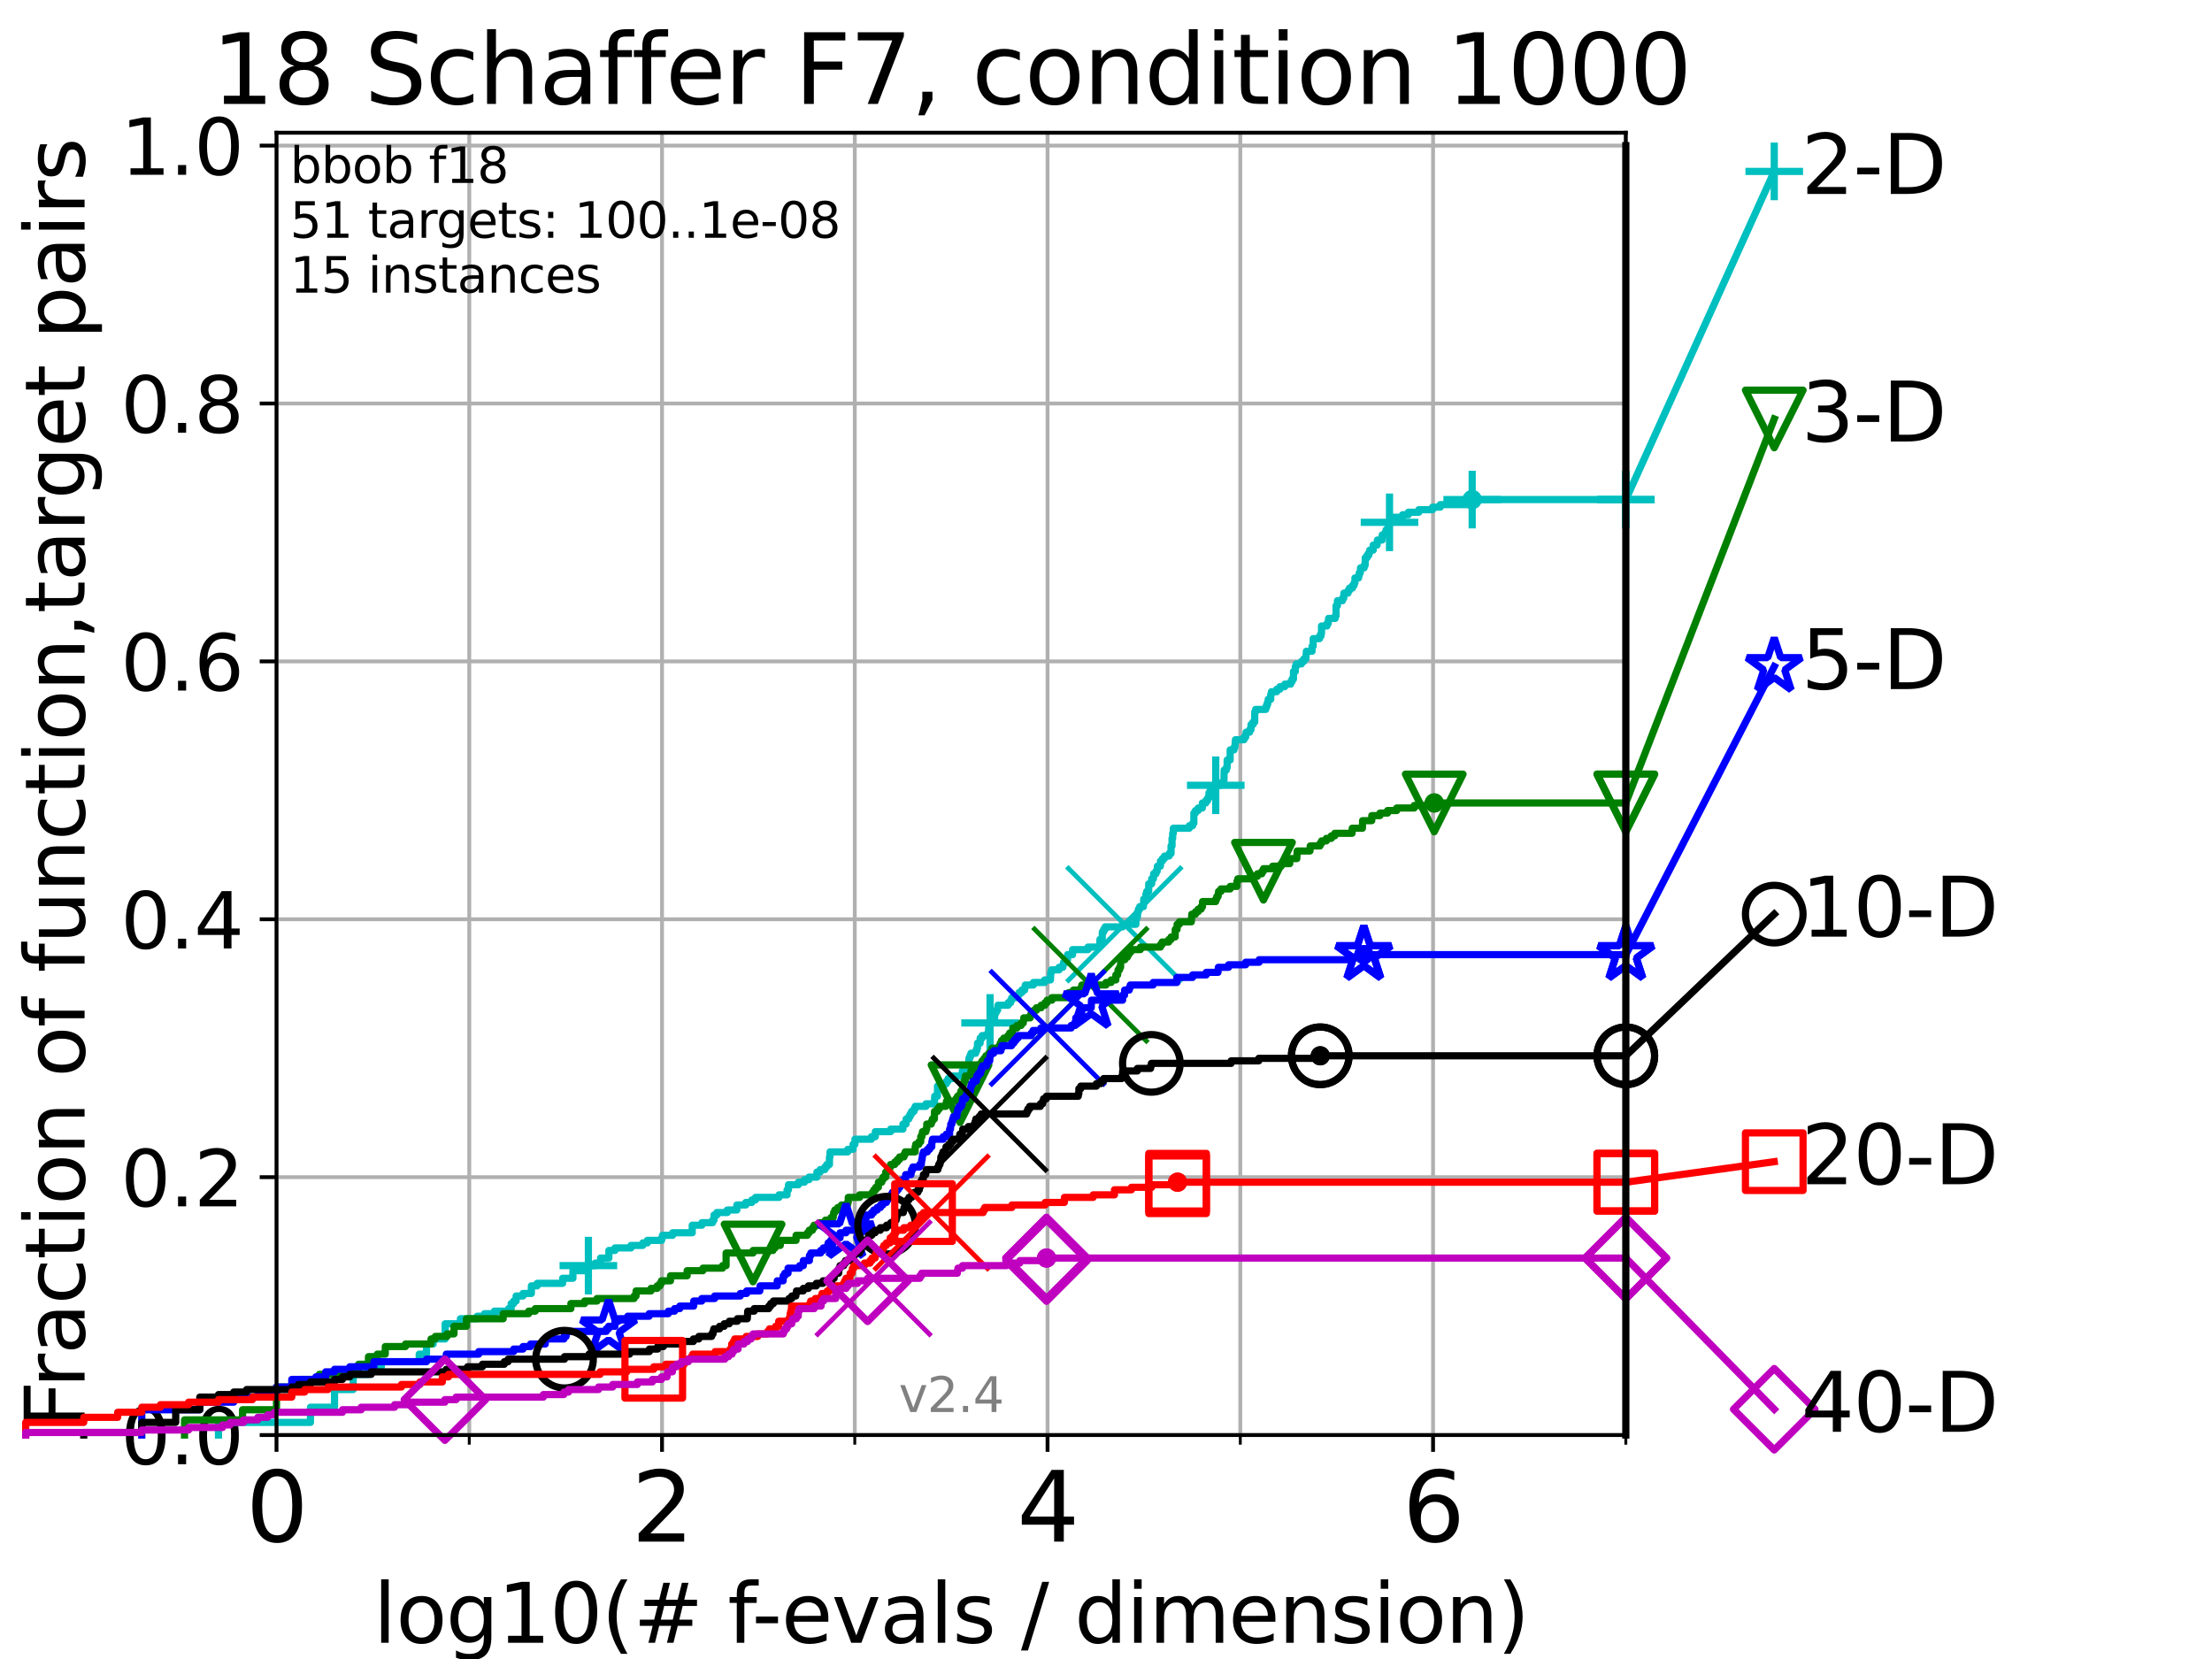 <?xml version="1.0" encoding="utf-8" standalone="no"?>
<!DOCTYPE svg PUBLIC "-//W3C//DTD SVG 1.1//EN"
  "http://www.w3.org/Graphics/SVG/1.1/DTD/svg11.dtd">
<svg height="345.6pt" version="1.1" viewBox="0 0 460.8 345.6" width="460.8pt" xmlns="http://www.w3.org/2000/svg" xmlns:xlink="http://www.w3.org/1999/xlink">
 <defs>
  <style type="text/css">*{stroke-linecap:butt;stroke-linejoin:round;}</style>
 </defs>
 <g id="figure_1">
  <g id="patch_1">
   <path d="M 0 345.6 
L 460.8 345.6 
L 460.8 0 
L 0 0 
z
" style="fill:#ffffff;"/>
  </g>
  <g id="axes_1">
   <g id="patch_2">
    <path d="M 57.6 298.944 
L 338.688 298.944 
L 338.688 27.648 
L 57.6 27.648 
z
" style="fill:#ffffff;"/>
   </g>
   <g id="matplotlib.axis_1">
    <g id="xtick_1">
     <g id="line2d_1">
      <path clip-path="url(#p0b6e86db05)" d="M 57.6 298.944 
L 57.6 27.648 
" style="fill:none;stroke:#b0b0b0;stroke-linecap:square;stroke-width:0.8;"/>
     </g>
     <g id="line2d_2">
      <defs>
       <path d="M 0 0 
L 0 3.5 
" id="ma659530155" style="stroke:#000000;stroke-width:0.8;"/>
      </defs>
      <g>
       <use style="stroke:#000000;stroke-width:0.8;" x="57.6" xlink:href="#ma659530155" y="298.944"/>
      </g>
     </g>
     <g id="text_1">
      <!-- 0 -->
      <g transform="translate(51.237 321.141)scale(0.2 -0.2)">
       <defs>
        <path d="M 2034 4250 
Q 1547 4250 1301 3770 
Q 1056 3291 1056 2328 
Q 1056 1369 1301 889 
Q 1547 409 2034 409 
Q 2525 409 2770 889 
Q 3016 1369 3016 2328 
Q 3016 3291 2770 3770 
Q 2525 4250 2034 4250 
z
M 2034 4750 
Q 2819 4750 3233 4129 
Q 3647 3509 3647 2328 
Q 3647 1150 3233 529 
Q 2819 -91 2034 -91 
Q 1250 -91 836 529 
Q 422 1150 422 2328 
Q 422 3509 836 4129 
Q 1250 4750 2034 4750 
z
" id="DejaVuSans-30" transform="scale(0.016)"/>
       </defs>
       <use xlink:href="#DejaVuSans-30"/>
      </g>
     </g>
    </g>
    <g id="xtick_2">
     <g id="line2d_3">
      <path clip-path="url(#p0b6e86db05)" d="M 137.911 298.944 
L 137.911 27.648 
" style="fill:none;stroke:#b0b0b0;stroke-linecap:square;stroke-width:0.8;"/>
     </g>
     <g id="line2d_4">
      <g>
       <use style="stroke:#000000;stroke-width:0.8;" x="137.911" xlink:href="#ma659530155" y="298.944"/>
      </g>
     </g>
     <g id="text_2">
      <!-- 2 -->
      <g transform="translate(131.548 321.141)scale(0.2 -0.2)">
       <defs>
        <path d="M 1228 531 
L 3431 531 
L 3431 0 
L 469 0 
L 469 531 
Q 828 903 1448 1529 
Q 2069 2156 2228 2338 
Q 2531 2678 2651 2914 
Q 2772 3150 2772 3378 
Q 2772 3750 2511 3984 
Q 2250 4219 1831 4219 
Q 1534 4219 1204 4116 
Q 875 4013 500 3803 
L 500 4441 
Q 881 4594 1212 4672 
Q 1544 4750 1819 4750 
Q 2544 4750 2975 4387 
Q 3406 4025 3406 3419 
Q 3406 3131 3298 2873 
Q 3191 2616 2906 2266 
Q 2828 2175 2409 1742 
Q 1991 1309 1228 531 
z
" id="DejaVuSans-32" transform="scale(0.016)"/>
       </defs>
       <use xlink:href="#DejaVuSans-32"/>
      </g>
     </g>
    </g>
    <g id="xtick_3">
     <g id="line2d_5">
      <path clip-path="url(#p0b6e86db05)" d="M 218.222 298.944 
L 218.222 27.648 
" style="fill:none;stroke:#b0b0b0;stroke-linecap:square;stroke-width:0.8;"/>
     </g>
     <g id="line2d_6">
      <g>
       <use style="stroke:#000000;stroke-width:0.8;" x="218.222" xlink:href="#ma659530155" y="298.944"/>
      </g>
     </g>
     <g id="text_3">
      <!-- 4 -->
      <g transform="translate(211.859 321.141)scale(0.2 -0.2)">
       <defs>
        <path d="M 2419 4116 
L 825 1625 
L 2419 1625 
L 2419 4116 
z
M 2253 4666 
L 3047 4666 
L 3047 1625 
L 3713 1625 
L 3713 1100 
L 3047 1100 
L 3047 0 
L 2419 0 
L 2419 1100 
L 313 1100 
L 313 1709 
L 2253 4666 
z
" id="DejaVuSans-34" transform="scale(0.016)"/>
       </defs>
       <use xlink:href="#DejaVuSans-34"/>
      </g>
     </g>
    </g>
    <g id="xtick_4">
     <g id="line2d_7">
      <path clip-path="url(#p0b6e86db05)" d="M 298.533 298.944 
L 298.533 27.648 
" style="fill:none;stroke:#b0b0b0;stroke-linecap:square;stroke-width:0.8;"/>
     </g>
     <g id="line2d_8">
      <g>
       <use style="stroke:#000000;stroke-width:0.8;" x="298.533" xlink:href="#ma659530155" y="298.944"/>
      </g>
     </g>
     <g id="text_4">
      <!-- 6 -->
      <g transform="translate(292.17 321.141)scale(0.2 -0.2)">
       <defs>
        <path d="M 2113 2584 
Q 1688 2584 1439 2293 
Q 1191 2003 1191 1497 
Q 1191 994 1439 701 
Q 1688 409 2113 409 
Q 2538 409 2786 701 
Q 3034 994 3034 1497 
Q 3034 2003 2786 2293 
Q 2538 2584 2113 2584 
z
M 3366 4563 
L 3366 3988 
Q 3128 4100 2886 4159 
Q 2644 4219 2406 4219 
Q 1781 4219 1451 3797 
Q 1122 3375 1075 2522 
Q 1259 2794 1537 2939 
Q 1816 3084 2150 3084 
Q 2853 3084 3261 2657 
Q 3669 2231 3669 1497 
Q 3669 778 3244 343 
Q 2819 -91 2113 -91 
Q 1303 -91 875 529 
Q 447 1150 447 2328 
Q 447 3434 972 4092 
Q 1497 4750 2381 4750 
Q 2619 4750 2861 4703 
Q 3103 4656 3366 4563 
z
" id="DejaVuSans-36" transform="scale(0.016)"/>
       </defs>
       <use xlink:href="#DejaVuSans-36"/>
      </g>
     </g>
    </g>
    <g id="xtick_5">
     <g id="line2d_9">
      <path clip-path="url(#p0b6e86db05)" d="M 97.755 298.944 
L 97.755 27.648 
" style="fill:none;stroke:#b0b0b0;stroke-linecap:square;stroke-width:0.8;"/>
     </g>
     <g id="line2d_10">
      <defs>
       <path d="M 0 0 
L 0 2 
" id="mbb8c205ee2" style="stroke:#000000;stroke-width:0.6;"/>
      </defs>
      <g>
       <use style="stroke:#000000;stroke-width:0.6;" x="97.755" xlink:href="#mbb8c205ee2" y="298.944"/>
      </g>
     </g>
    </g>
    <g id="xtick_6">
     <g id="line2d_11">
      <path clip-path="url(#p0b6e86db05)" d="M 178.066 298.944 
L 178.066 27.648 
" style="fill:none;stroke:#b0b0b0;stroke-linecap:square;stroke-width:0.8;"/>
     </g>
     <g id="line2d_12">
      <g>
       <use style="stroke:#000000;stroke-width:0.6;" x="178.066" xlink:href="#mbb8c205ee2" y="298.944"/>
      </g>
     </g>
    </g>
    <g id="xtick_7">
     <g id="line2d_13">
      <path clip-path="url(#p0b6e86db05)" d="M 258.377 298.944 
L 258.377 27.648 
" style="fill:none;stroke:#b0b0b0;stroke-linecap:square;stroke-width:0.8;"/>
     </g>
     <g id="line2d_14">
      <g>
       <use style="stroke:#000000;stroke-width:0.6;" x="258.377" xlink:href="#mbb8c205ee2" y="298.944"/>
      </g>
     </g>
    </g>
    <g id="xtick_8">
     <g id="line2d_15">
      <path clip-path="url(#p0b6e86db05)" d="M 338.688 298.944 
L 338.688 27.648 
" style="fill:none;stroke:#b0b0b0;stroke-linecap:square;stroke-width:0.8;"/>
     </g>
     <g id="line2d_16">
      <g>
       <use style="stroke:#000000;stroke-width:0.6;" x="338.688" xlink:href="#mbb8c205ee2" y="298.944"/>
      </g>
     </g>
    </g>
    <g id="text_5">
     <!-- log10(# f-evals / dimension) -->
     <g transform="translate(77.764 342.218)scale(0.17 -0.17)">
      <defs>
       <path d="M 603 4863 
L 1178 4863 
L 1178 0 
L 603 0 
L 603 4863 
z
" id="DejaVuSans-6c" transform="scale(0.016)"/>
       <path d="M 1959 3097 
Q 1497 3097 1228 2736 
Q 959 2375 959 1747 
Q 959 1119 1226 758 
Q 1494 397 1959 397 
Q 2419 397 2687 759 
Q 2956 1122 2956 1747 
Q 2956 2369 2687 2733 
Q 2419 3097 1959 3097 
z
M 1959 3584 
Q 2709 3584 3137 3096 
Q 3566 2609 3566 1747 
Q 3566 888 3137 398 
Q 2709 -91 1959 -91 
Q 1206 -91 779 398 
Q 353 888 353 1747 
Q 353 2609 779 3096 
Q 1206 3584 1959 3584 
z
" id="DejaVuSans-6f" transform="scale(0.016)"/>
       <path d="M 2906 1791 
Q 2906 2416 2648 2759 
Q 2391 3103 1925 3103 
Q 1463 3103 1205 2759 
Q 947 2416 947 1791 
Q 947 1169 1205 825 
Q 1463 481 1925 481 
Q 2391 481 2648 825 
Q 2906 1169 2906 1791 
z
M 3481 434 
Q 3481 -459 3084 -895 
Q 2688 -1331 1869 -1331 
Q 1566 -1331 1297 -1286 
Q 1028 -1241 775 -1147 
L 775 -588 
Q 1028 -725 1275 -790 
Q 1522 -856 1778 -856 
Q 2344 -856 2625 -561 
Q 2906 -266 2906 331 
L 2906 616 
Q 2728 306 2450 153 
Q 2172 0 1784 0 
Q 1141 0 747 490 
Q 353 981 353 1791 
Q 353 2603 747 3093 
Q 1141 3584 1784 3584 
Q 2172 3584 2450 3431 
Q 2728 3278 2906 2969 
L 2906 3500 
L 3481 3500 
L 3481 434 
z
" id="DejaVuSans-67" transform="scale(0.016)"/>
       <path d="M 794 531 
L 1825 531 
L 1825 4091 
L 703 3866 
L 703 4441 
L 1819 4666 
L 2450 4666 
L 2450 531 
L 3481 531 
L 3481 0 
L 794 0 
L 794 531 
z
" id="DejaVuSans-31" transform="scale(0.016)"/>
       <path d="M 1984 4856 
Q 1566 4138 1362 3434 
Q 1159 2731 1159 2009 
Q 1159 1288 1364 580 
Q 1569 -128 1984 -844 
L 1484 -844 
Q 1016 -109 783 600 
Q 550 1309 550 2009 
Q 550 2706 781 3412 
Q 1013 4119 1484 4856 
L 1984 4856 
z
" id="DejaVuSans-28" transform="scale(0.016)"/>
       <path d="M 3272 2816 
L 2363 2816 
L 2100 1772 
L 3016 1772 
L 3272 2816 
z
M 2803 4594 
L 2478 3297 
L 3391 3297 
L 3719 4594 
L 4219 4594 
L 3897 3297 
L 4872 3297 
L 4872 2816 
L 3775 2816 
L 3519 1772 
L 4513 1772 
L 4513 1294 
L 3397 1294 
L 3072 0 
L 2572 0 
L 2894 1294 
L 1978 1294 
L 1656 0 
L 1153 0 
L 1478 1294 
L 494 1294 
L 494 1772 
L 1594 1772 
L 1856 2816 
L 850 2816 
L 850 3297 
L 1978 3297 
L 2297 4594 
L 2803 4594 
z
" id="DejaVuSans-23" transform="scale(0.016)"/>
       <path id="DejaVuSans-20" transform="scale(0.016)"/>
       <path d="M 2375 4863 
L 2375 4384 
L 1825 4384 
Q 1516 4384 1395 4259 
Q 1275 4134 1275 3809 
L 1275 3500 
L 2222 3500 
L 2222 3053 
L 1275 3053 
L 1275 0 
L 697 0 
L 697 3053 
L 147 3053 
L 147 3500 
L 697 3500 
L 697 3744 
Q 697 4328 969 4595 
Q 1241 4863 1831 4863 
L 2375 4863 
z
" id="DejaVuSans-66" transform="scale(0.016)"/>
       <path d="M 313 2009 
L 1997 2009 
L 1997 1497 
L 313 1497 
L 313 2009 
z
" id="DejaVuSans-2d" transform="scale(0.016)"/>
       <path d="M 3597 1894 
L 3597 1613 
L 953 1613 
Q 991 1019 1311 708 
Q 1631 397 2203 397 
Q 2534 397 2845 478 
Q 3156 559 3463 722 
L 3463 178 
Q 3153 47 2828 -22 
Q 2503 -91 2169 -91 
Q 1331 -91 842 396 
Q 353 884 353 1716 
Q 353 2575 817 3079 
Q 1281 3584 2069 3584 
Q 2775 3584 3186 3129 
Q 3597 2675 3597 1894 
z
M 3022 2063 
Q 3016 2534 2758 2815 
Q 2500 3097 2075 3097 
Q 1594 3097 1305 2825 
Q 1016 2553 972 2059 
L 3022 2063 
z
" id="DejaVuSans-65" transform="scale(0.016)"/>
       <path d="M 191 3500 
L 800 3500 
L 1894 563 
L 2988 3500 
L 3597 3500 
L 2284 0 
L 1503 0 
L 191 3500 
z
" id="DejaVuSans-76" transform="scale(0.016)"/>
       <path d="M 2194 1759 
Q 1497 1759 1228 1600 
Q 959 1441 959 1056 
Q 959 750 1161 570 
Q 1363 391 1709 391 
Q 2188 391 2477 730 
Q 2766 1069 2766 1631 
L 2766 1759 
L 2194 1759 
z
M 3341 1997 
L 3341 0 
L 2766 0 
L 2766 531 
Q 2569 213 2275 61 
Q 1981 -91 1556 -91 
Q 1019 -91 701 211 
Q 384 513 384 1019 
Q 384 1609 779 1909 
Q 1175 2209 1959 2209 
L 2766 2209 
L 2766 2266 
Q 2766 2663 2505 2880 
Q 2244 3097 1772 3097 
Q 1472 3097 1187 3025 
Q 903 2953 641 2809 
L 641 3341 
Q 956 3463 1253 3523 
Q 1550 3584 1831 3584 
Q 2591 3584 2966 3190 
Q 3341 2797 3341 1997 
z
" id="DejaVuSans-61" transform="scale(0.016)"/>
       <path d="M 2834 3397 
L 2834 2853 
Q 2591 2978 2328 3040 
Q 2066 3103 1784 3103 
Q 1356 3103 1142 2972 
Q 928 2841 928 2578 
Q 928 2378 1081 2264 
Q 1234 2150 1697 2047 
L 1894 2003 
Q 2506 1872 2764 1633 
Q 3022 1394 3022 966 
Q 3022 478 2636 193 
Q 2250 -91 1575 -91 
Q 1294 -91 989 -36 
Q 684 19 347 128 
L 347 722 
Q 666 556 975 473 
Q 1284 391 1588 391 
Q 1994 391 2212 530 
Q 2431 669 2431 922 
Q 2431 1156 2273 1281 
Q 2116 1406 1581 1522 
L 1381 1569 
Q 847 1681 609 1914 
Q 372 2147 372 2553 
Q 372 3047 722 3315 
Q 1072 3584 1716 3584 
Q 2034 3584 2315 3537 
Q 2597 3491 2834 3397 
z
" id="DejaVuSans-73" transform="scale(0.016)"/>
       <path d="M 1625 4666 
L 2156 4666 
L 531 -594 
L 0 -594 
L 1625 4666 
z
" id="DejaVuSans-2f" transform="scale(0.016)"/>
       <path d="M 2906 2969 
L 2906 4863 
L 3481 4863 
L 3481 0 
L 2906 0 
L 2906 525 
Q 2725 213 2448 61 
Q 2172 -91 1784 -91 
Q 1150 -91 751 415 
Q 353 922 353 1747 
Q 353 2572 751 3078 
Q 1150 3584 1784 3584 
Q 2172 3584 2448 3432 
Q 2725 3281 2906 2969 
z
M 947 1747 
Q 947 1113 1208 752 
Q 1469 391 1925 391 
Q 2381 391 2643 752 
Q 2906 1113 2906 1747 
Q 2906 2381 2643 2742 
Q 2381 3103 1925 3103 
Q 1469 3103 1208 2742 
Q 947 2381 947 1747 
z
" id="DejaVuSans-64" transform="scale(0.016)"/>
       <path d="M 603 3500 
L 1178 3500 
L 1178 0 
L 603 0 
L 603 3500 
z
M 603 4863 
L 1178 4863 
L 1178 4134 
L 603 4134 
L 603 4863 
z
" id="DejaVuSans-69" transform="scale(0.016)"/>
       <path d="M 3328 2828 
Q 3544 3216 3844 3400 
Q 4144 3584 4550 3584 
Q 5097 3584 5394 3201 
Q 5691 2819 5691 2113 
L 5691 0 
L 5113 0 
L 5113 2094 
Q 5113 2597 4934 2840 
Q 4756 3084 4391 3084 
Q 3944 3084 3684 2787 
Q 3425 2491 3425 1978 
L 3425 0 
L 2847 0 
L 2847 2094 
Q 2847 2600 2669 2842 
Q 2491 3084 2119 3084 
Q 1678 3084 1418 2786 
Q 1159 2488 1159 1978 
L 1159 0 
L 581 0 
L 581 3500 
L 1159 3500 
L 1159 2956 
Q 1356 3278 1631 3431 
Q 1906 3584 2284 3584 
Q 2666 3584 2933 3390 
Q 3200 3197 3328 2828 
z
" id="DejaVuSans-6d" transform="scale(0.016)"/>
       <path d="M 3513 2113 
L 3513 0 
L 2938 0 
L 2938 2094 
Q 2938 2591 2744 2837 
Q 2550 3084 2163 3084 
Q 1697 3084 1428 2787 
Q 1159 2491 1159 1978 
L 1159 0 
L 581 0 
L 581 3500 
L 1159 3500 
L 1159 2956 
Q 1366 3272 1645 3428 
Q 1925 3584 2291 3584 
Q 2894 3584 3203 3211 
Q 3513 2838 3513 2113 
z
" id="DejaVuSans-6e" transform="scale(0.016)"/>
       <path d="M 513 4856 
L 1013 4856 
Q 1481 4119 1714 3412 
Q 1947 2706 1947 2009 
Q 1947 1309 1714 600 
Q 1481 -109 1013 -844 
L 513 -844 
Q 928 -128 1133 580 
Q 1338 1288 1338 2009 
Q 1338 2731 1133 3434 
Q 928 4138 513 4856 
z
" id="DejaVuSans-29" transform="scale(0.016)"/>
      </defs>
      <use xlink:href="#DejaVuSans-6c"/>
      <use x="27.783" xlink:href="#DejaVuSans-6f"/>
      <use x="88.965" xlink:href="#DejaVuSans-67"/>
      <use x="152.441" xlink:href="#DejaVuSans-31"/>
      <use x="216.064" xlink:href="#DejaVuSans-30"/>
      <use x="279.688" xlink:href="#DejaVuSans-28"/>
      <use x="318.701" xlink:href="#DejaVuSans-23"/>
      <use x="402.49" xlink:href="#DejaVuSans-20"/>
      <use x="434.277" xlink:href="#DejaVuSans-66"/>
      <use x="463.982" xlink:href="#DejaVuSans-2d"/>
      <use x="500.066" xlink:href="#DejaVuSans-65"/>
      <use x="561.59" xlink:href="#DejaVuSans-76"/>
      <use x="620.77" xlink:href="#DejaVuSans-61"/>
      <use x="682.049" xlink:href="#DejaVuSans-6c"/>
      <use x="709.832" xlink:href="#DejaVuSans-73"/>
      <use x="761.932" xlink:href="#DejaVuSans-20"/>
      <use x="793.719" xlink:href="#DejaVuSans-2f"/>
      <use x="827.41" xlink:href="#DejaVuSans-20"/>
      <use x="859.197" xlink:href="#DejaVuSans-64"/>
      <use x="922.674" xlink:href="#DejaVuSans-69"/>
      <use x="950.457" xlink:href="#DejaVuSans-6d"/>
      <use x="1047.869" xlink:href="#DejaVuSans-65"/>
      <use x="1109.393" xlink:href="#DejaVuSans-6e"/>
      <use x="1172.771" xlink:href="#DejaVuSans-73"/>
      <use x="1224.871" xlink:href="#DejaVuSans-69"/>
      <use x="1252.654" xlink:href="#DejaVuSans-6f"/>
      <use x="1313.836" xlink:href="#DejaVuSans-6e"/>
      <use x="1377.215" xlink:href="#DejaVuSans-29"/>
     </g>
    </g>
   </g>
   <g id="matplotlib.axis_2">
    <g id="ytick_1">
     <g id="line2d_17">
      <path clip-path="url(#p0b6e86db05)" d="M 57.6 298.944 
L 338.688 298.944 
" style="fill:none;stroke:#b0b0b0;stroke-linecap:square;stroke-width:0.8;"/>
     </g>
     <g id="line2d_18">
      <defs>
       <path d="M 0 0 
L -3.5 0 
" id="m58e1a8e0c9" style="stroke:#000000;stroke-width:0.8;"/>
      </defs>
      <g>
       <use style="stroke:#000000;stroke-width:0.8;" x="57.6" xlink:href="#m58e1a8e0c9" y="298.944"/>
      </g>
     </g>
     <g id="text_6">
      <!-- 0.0 -->
      <g transform="translate(25.155 305.023)scale(0.16 -0.16)">
       <defs>
        <path d="M 684 794 
L 1344 794 
L 1344 0 
L 684 0 
L 684 794 
z
" id="DejaVuSans-2e" transform="scale(0.016)"/>
       </defs>
       <use xlink:href="#DejaVuSans-30"/>
       <use x="63.623" xlink:href="#DejaVuSans-2e"/>
       <use x="95.41" xlink:href="#DejaVuSans-30"/>
      </g>
     </g>
    </g>
    <g id="ytick_2">
     <g id="line2d_19">
      <path clip-path="url(#p0b6e86db05)" d="M 57.6 245.222 
L 338.688 245.222 
" style="fill:none;stroke:#b0b0b0;stroke-linecap:square;stroke-width:0.8;"/>
     </g>
     <g id="line2d_20">
      <g>
       <use style="stroke:#000000;stroke-width:0.8;" x="57.6" xlink:href="#m58e1a8e0c9" y="245.222"/>
      </g>
     </g>
     <g id="text_7">
      <!-- 0.2 -->
      <g transform="translate(25.155 251.301)scale(0.16 -0.16)">
       <use xlink:href="#DejaVuSans-30"/>
       <use x="63.623" xlink:href="#DejaVuSans-2e"/>
       <use x="95.41" xlink:href="#DejaVuSans-32"/>
      </g>
     </g>
    </g>
    <g id="ytick_3">
     <g id="line2d_21">
      <path clip-path="url(#p0b6e86db05)" d="M 57.6 191.5 
L 338.688 191.5 
" style="fill:none;stroke:#b0b0b0;stroke-linecap:square;stroke-width:0.8;"/>
     </g>
     <g id="line2d_22">
      <g>
       <use style="stroke:#000000;stroke-width:0.8;" x="57.6" xlink:href="#m58e1a8e0c9" y="191.5"/>
      </g>
     </g>
     <g id="text_8">
      <!-- 0.4 -->
      <g transform="translate(25.155 197.579)scale(0.16 -0.16)">
       <use xlink:href="#DejaVuSans-30"/>
       <use x="63.623" xlink:href="#DejaVuSans-2e"/>
       <use x="95.41" xlink:href="#DejaVuSans-34"/>
      </g>
     </g>
    </g>
    <g id="ytick_4">
     <g id="line2d_23">
      <path clip-path="url(#p0b6e86db05)" d="M 57.6 137.778 
L 338.688 137.778 
" style="fill:none;stroke:#b0b0b0;stroke-linecap:square;stroke-width:0.8;"/>
     </g>
     <g id="line2d_24">
      <g>
       <use style="stroke:#000000;stroke-width:0.8;" x="57.6" xlink:href="#m58e1a8e0c9" y="137.778"/>
      </g>
     </g>
     <g id="text_9">
      <!-- 0.6 -->
      <g transform="translate(25.155 143.857)scale(0.16 -0.16)">
       <use xlink:href="#DejaVuSans-30"/>
       <use x="63.623" xlink:href="#DejaVuSans-2e"/>
       <use x="95.41" xlink:href="#DejaVuSans-36"/>
      </g>
     </g>
    </g>
    <g id="ytick_5">
     <g id="line2d_25">
      <path clip-path="url(#p0b6e86db05)" d="M 57.6 84.056 
L 338.688 84.056 
" style="fill:none;stroke:#b0b0b0;stroke-linecap:square;stroke-width:0.8;"/>
     </g>
     <g id="line2d_26">
      <g>
       <use style="stroke:#000000;stroke-width:0.8;" x="57.6" xlink:href="#m58e1a8e0c9" y="84.056"/>
      </g>
     </g>
     <g id="text_10">
      <!-- 0.8 -->
      <g transform="translate(25.155 90.135)scale(0.16 -0.16)">
       <defs>
        <path d="M 2034 2216 
Q 1584 2216 1326 1975 
Q 1069 1734 1069 1313 
Q 1069 891 1326 650 
Q 1584 409 2034 409 
Q 2484 409 2743 651 
Q 3003 894 3003 1313 
Q 3003 1734 2745 1975 
Q 2488 2216 2034 2216 
z
M 1403 2484 
Q 997 2584 770 2862 
Q 544 3141 544 3541 
Q 544 4100 942 4425 
Q 1341 4750 2034 4750 
Q 2731 4750 3128 4425 
Q 3525 4100 3525 3541 
Q 3525 3141 3298 2862 
Q 3072 2584 2669 2484 
Q 3125 2378 3379 2068 
Q 3634 1759 3634 1313 
Q 3634 634 3220 271 
Q 2806 -91 2034 -91 
Q 1263 -91 848 271 
Q 434 634 434 1313 
Q 434 1759 690 2068 
Q 947 2378 1403 2484 
z
M 1172 3481 
Q 1172 3119 1398 2916 
Q 1625 2713 2034 2713 
Q 2441 2713 2670 2916 
Q 2900 3119 2900 3481 
Q 2900 3844 2670 4047 
Q 2441 4250 2034 4250 
Q 1625 4250 1398 4047 
Q 1172 3844 1172 3481 
z
" id="DejaVuSans-38" transform="scale(0.016)"/>
       </defs>
       <use xlink:href="#DejaVuSans-30"/>
       <use x="63.623" xlink:href="#DejaVuSans-2e"/>
       <use x="95.41" xlink:href="#DejaVuSans-38"/>
      </g>
     </g>
    </g>
    <g id="ytick_6">
     <g id="line2d_27">
      <path clip-path="url(#p0b6e86db05)" d="M 57.6 30.334 
L 338.688 30.334 
" style="fill:none;stroke:#b0b0b0;stroke-linecap:square;stroke-width:0.8;"/>
     </g>
     <g id="line2d_28">
      <g>
       <use style="stroke:#000000;stroke-width:0.8;" x="57.6" xlink:href="#m58e1a8e0c9" y="30.334"/>
      </g>
     </g>
     <g id="text_11">
      <!-- 1.0 -->
      <g transform="translate(25.155 36.413)scale(0.16 -0.16)">
       <use xlink:href="#DejaVuSans-31"/>
       <use x="63.623" xlink:href="#DejaVuSans-2e"/>
       <use x="95.41" xlink:href="#DejaVuSans-30"/>
      </g>
     </g>
    </g>
    <g id="text_12">
     <!-- Fraction of function,target pairs -->
     <g transform="translate(17.62 297.681)rotate(-90)scale(0.17 -0.17)">
      <defs>
       <path d="M 628 4666 
L 3309 4666 
L 3309 4134 
L 1259 4134 
L 1259 2759 
L 3109 2759 
L 3109 2228 
L 1259 2228 
L 1259 0 
L 628 0 
L 628 4666 
z
" id="DejaVuSans-46" transform="scale(0.016)"/>
       <path d="M 2631 2963 
Q 2534 3019 2420 3045 
Q 2306 3072 2169 3072 
Q 1681 3072 1420 2755 
Q 1159 2438 1159 1844 
L 1159 0 
L 581 0 
L 581 3500 
L 1159 3500 
L 1159 2956 
Q 1341 3275 1631 3429 
Q 1922 3584 2338 3584 
Q 2397 3584 2469 3576 
Q 2541 3569 2628 3553 
L 2631 2963 
z
" id="DejaVuSans-72" transform="scale(0.016)"/>
       <path d="M 3122 3366 
L 3122 2828 
Q 2878 2963 2633 3030 
Q 2388 3097 2138 3097 
Q 1578 3097 1268 2742 
Q 959 2388 959 1747 
Q 959 1106 1268 751 
Q 1578 397 2138 397 
Q 2388 397 2633 464 
Q 2878 531 3122 666 
L 3122 134 
Q 2881 22 2623 -34 
Q 2366 -91 2075 -91 
Q 1284 -91 818 406 
Q 353 903 353 1747 
Q 353 2603 823 3093 
Q 1294 3584 2113 3584 
Q 2378 3584 2631 3529 
Q 2884 3475 3122 3366 
z
" id="DejaVuSans-63" transform="scale(0.016)"/>
       <path d="M 1172 4494 
L 1172 3500 
L 2356 3500 
L 2356 3053 
L 1172 3053 
L 1172 1153 
Q 1172 725 1289 603 
Q 1406 481 1766 481 
L 2356 481 
L 2356 0 
L 1766 0 
Q 1100 0 847 248 
Q 594 497 594 1153 
L 594 3053 
L 172 3053 
L 172 3500 
L 594 3500 
L 594 4494 
L 1172 4494 
z
" id="DejaVuSans-74" transform="scale(0.016)"/>
       <path d="M 544 1381 
L 544 3500 
L 1119 3500 
L 1119 1403 
Q 1119 906 1312 657 
Q 1506 409 1894 409 
Q 2359 409 2629 706 
Q 2900 1003 2900 1516 
L 2900 3500 
L 3475 3500 
L 3475 0 
L 2900 0 
L 2900 538 
Q 2691 219 2414 64 
Q 2138 -91 1772 -91 
Q 1169 -91 856 284 
Q 544 659 544 1381 
z
M 1991 3584 
L 1991 3584 
z
" id="DejaVuSans-75" transform="scale(0.016)"/>
       <path d="M 750 794 
L 1409 794 
L 1409 256 
L 897 -744 
L 494 -744 
L 750 256 
L 750 794 
z
" id="DejaVuSans-2c" transform="scale(0.016)"/>
       <path d="M 1159 525 
L 1159 -1331 
L 581 -1331 
L 581 3500 
L 1159 3500 
L 1159 2969 
Q 1341 3281 1617 3432 
Q 1894 3584 2278 3584 
Q 2916 3584 3314 3078 
Q 3713 2572 3713 1747 
Q 3713 922 3314 415 
Q 2916 -91 2278 -91 
Q 1894 -91 1617 61 
Q 1341 213 1159 525 
z
M 3116 1747 
Q 3116 2381 2855 2742 
Q 2594 3103 2138 3103 
Q 1681 3103 1420 2742 
Q 1159 2381 1159 1747 
Q 1159 1113 1420 752 
Q 1681 391 2138 391 
Q 2594 391 2855 752 
Q 3116 1113 3116 1747 
z
" id="DejaVuSans-70" transform="scale(0.016)"/>
      </defs>
      <use xlink:href="#DejaVuSans-46"/>
      <use x="50.27" xlink:href="#DejaVuSans-72"/>
      <use x="91.383" xlink:href="#DejaVuSans-61"/>
      <use x="152.662" xlink:href="#DejaVuSans-63"/>
      <use x="207.643" xlink:href="#DejaVuSans-74"/>
      <use x="246.852" xlink:href="#DejaVuSans-69"/>
      <use x="274.635" xlink:href="#DejaVuSans-6f"/>
      <use x="335.816" xlink:href="#DejaVuSans-6e"/>
      <use x="399.195" xlink:href="#DejaVuSans-20"/>
      <use x="430.982" xlink:href="#DejaVuSans-6f"/>
      <use x="492.164" xlink:href="#DejaVuSans-66"/>
      <use x="527.369" xlink:href="#DejaVuSans-20"/>
      <use x="559.156" xlink:href="#DejaVuSans-66"/>
      <use x="594.361" xlink:href="#DejaVuSans-75"/>
      <use x="657.74" xlink:href="#DejaVuSans-6e"/>
      <use x="721.119" xlink:href="#DejaVuSans-63"/>
      <use x="776.1" xlink:href="#DejaVuSans-74"/>
      <use x="815.309" xlink:href="#DejaVuSans-69"/>
      <use x="843.092" xlink:href="#DejaVuSans-6f"/>
      <use x="904.273" xlink:href="#DejaVuSans-6e"/>
      <use x="967.652" xlink:href="#DejaVuSans-2c"/>
      <use x="999.439" xlink:href="#DejaVuSans-74"/>
      <use x="1038.648" xlink:href="#DejaVuSans-61"/>
      <use x="1099.928" xlink:href="#DejaVuSans-72"/>
      <use x="1139.291" xlink:href="#DejaVuSans-67"/>
      <use x="1202.768" xlink:href="#DejaVuSans-65"/>
      <use x="1264.291" xlink:href="#DejaVuSans-74"/>
      <use x="1303.5" xlink:href="#DejaVuSans-20"/>
      <use x="1335.287" xlink:href="#DejaVuSans-70"/>
      <use x="1398.764" xlink:href="#DejaVuSans-61"/>
      <use x="1460.043" xlink:href="#DejaVuSans-69"/>
      <use x="1487.826" xlink:href="#DejaVuSans-72"/>
      <use x="1528.939" xlink:href="#DejaVuSans-73"/>
     </g>
    </g>
   </g>
   <g id="line2d_29">
    <defs>
     <path d="M 0 1.5 
C 0.398 1.5 0.779 1.342 1.061 1.061 
C 1.342 0.779 1.5 0.398 1.5 0 
C 1.5 -0.398 1.342 -0.779 1.061 -1.061 
C 0.779 -1.342 0.398 -1.5 0 -1.5 
C -0.398 -1.5 -0.779 -1.342 -1.061 -1.061 
C -1.342 -0.779 -1.5 -0.398 -1.5 0 
C -1.5 0.398 -1.342 0.779 -1.061 1.061 
C -0.779 1.342 -0.398 1.5 0 1.5 
z
" id="md472e58bbe" style="stroke:#00bfbf;"/>
    </defs>
    <g>
     <use style="fill:#00bfbf;stroke:#00bfbf;" x="306.682" xlink:href="#md472e58bbe" y="104.07"/>
     <use style="fill:#00bfbf;stroke:#00bfbf;" x="306.682" xlink:href="#md472e58bbe" y="104.07"/>
    </g>
   </g>
   <g id="line2d_30">
    <path d="M 45.512 298.944 
L 45.512 296.311 
L 64.671 296.311 
L 64.671 293.15 
L 69.688 293.15 
L 69.688 289.464 
L 73.579 289.464 
L 73.579 286.304 
L 76.759 286.304 
L 76.759 284.723 
L 79.447 284.723 
L 79.447 283.67 
L 87.33 283.67 
L 87.33 282.09 
L 88.847 282.09 
L 88.847 279.983 
L 90.243 279.983 
L 90.243 278.93 
L 92.738 278.93 
L 92.738 275.77 
L 95.918 275.77 
L 95.918 274.716 
L 99.418 274.716 
L 99.418 274.19 
L 100.935 274.19 
L 100.935 273.663 
L 102.989 273.663 
L 102.989 273.136 
L 105.952 273.136 
L 105.952 272.61 
L 106.489 272.61 
L 106.489 271.556 
L 107.009 271.556 
L 107.009 271.03 
L 107.515 271.03 
L 107.515 269.976 
L 108.949 269.976 
L 108.949 269.45 
L 110.694 269.45 
L 110.694 267.87 
L 111.897 267.87 
L 111.897 267.343 
L 117.203 267.343 
L 117.203 266.289 
L 119.352 266.289 
L 119.352 264.709 
L 121.931 264.709 
L 121.931 264.183 
L 122.573 264.183 
L 122.573 263.656 
L 123.985 263.656 
L 123.985 263.129 
L 125.111 263.129 
L 125.111 262.076 
L 126.839 262.076 
L 126.839 260.496 
L 128.108 260.496 
L 128.108 259.969 
L 131.44 259.969 
L 131.44 259.443 
L 133.91 259.443 
L 133.91 258.916 
L 134.87 258.916 
L 134.87 258.389 
L 137.823 258.389 
L 137.823 257.862 
L 137.998 257.862 
L 137.998 257.336 
L 140.119 257.336 
L 140.119 256.809 
L 144.209 256.809 
L 144.209 255.229 
L 146.216 255.229 
L 146.216 254.702 
L 148.45 254.702 
L 148.45 254.176 
L 148.733 254.176 
L 148.733 253.122 
L 149.332 253.122 
L 149.332 252.596 
L 151.502 252.596 
L 151.502 252.069 
L 153.502 252.069 
L 153.502 251.016 
L 155.361 251.016 
L 155.361 250.489 
L 156.628 250.489 
L 156.628 249.962 
L 157.387 249.962 
L 157.387 249.436 
L 162.282 249.436 
L 162.282 248.909 
L 163.966 248.909 
L 163.966 247.855 
L 164.257 247.855 
L 164.257 246.802 
L 166.324 246.802 
L 166.324 246.275 
L 167.577 246.275 
L 167.577 245.749 
L 168.521 245.749 
L 168.521 245.222 
L 170.174 245.222 
L 170.174 244.169 
L 170.86 244.169 
L 170.86 243.642 
L 171.834 243.642 
L 171.834 243.115 
L 172.228 243.115 
L 172.228 242.589 
L 172.792 242.589 
L 172.792 241.009 
L 172.909 241.009 
L 172.909 239.955 
L 176.603 239.955 
L 176.603 239.428 
L 177.705 239.428 
L 177.705 238.375 
L 178.101 238.375 
L 178.101 237.322 
L 181.534 237.322 
L 181.534 236.795 
L 182.344 236.795 
L 182.344 235.742 
L 185.54 235.742 
L 185.54 235.215 
L 188.097 235.215 
L 188.097 234.162 
L 188.743 234.162 
L 188.757 233.108 
L 189.324 233.108 
L 189.324 232.582 
L 189.61 232.582 
L 189.61 232.055 
L 189.9 232.055 
L 189.9 231.528 
L 190.401 231.528 
L 190.401 231.001 
L 190.649 231.001 
L 190.649 230.475 
L 192.9 230.475 
L 192.9 229.948 
L 194.652 229.948 
L 194.713 228.368 
L 195.287 228.368 
L 195.297 226.261 
L 196.628 226.261 
L 196.628 225.735 
L 197.17 225.735 
L 197.17 225.208 
L 197.516 225.208 
L 197.516 224.681 
L 198.449 224.681 
L 198.449 224.155 
L 200.41 224.155 
L 200.475 223.101 
L 200.925 223.101 
L 200.925 222.048 
L 201.834 222.048 
L 201.834 220.468 
L 202.054 220.468 
L 202.054 219.941 
L 202.266 219.941 
L 202.266 219.414 
L 203.254 219.414 
L 203.254 218.888 
L 203.489 218.888 
L 203.489 218.361 
L 203.623 218.361 
L 203.623 217.308 
L 204.184 217.308 
L 204.184 216.254 
L 204.602 216.254 
L 204.602 215.728 
L 205.749 215.728 
L 205.749 215.201 
L 205.883 215.201 
L 205.958 214.148 
L 206.102 214.148 
L 206.102 213.621 
L 206.247 213.621 
L 206.266 212.041 
L 207.207 212.041 
L 207.207 210.987 
L 207.508 210.987 
L 207.508 210.461 
L 207.812 210.461 
L 207.886 209.407 
L 210.022 209.407 
L 210.022 208.881 
L 210.528 208.881 
L 210.528 208.354 
L 210.773 208.354 
L 210.773 207.827 
L 211.994 207.827 
L 211.994 207.301 
L 212.267 207.301 
L 212.267 206.774 
L 212.864 206.774 
L 212.864 206.247 
L 213.455 206.247 
L 213.455 205.721 
L 213.583 205.721 
L 213.583 205.194 
L 215.277 205.194 
L 215.277 204.667 
L 217.608 204.667 
L 217.608 204.141 
L 218.832 204.141 
L 218.885 202.56 
L 219.044 202.56 
L 219.044 202.034 
L 220.62 202.034 
L 220.62 201.507 
L 221.417 201.507 
L 221.417 200.98 
L 221.564 200.98 
L 221.564 200.454 
L 222.163 200.454 
L 222.163 199.927 
L 222.396 199.927 
L 222.396 198.874 
L 223.441 198.874 
L 223.441 197.82 
L 226.661 197.82 
L 226.661 197.294 
L 229.131 197.294 
L 229.131 195.714 
L 229.609 195.714 
L 229.633 194.133 
L 229.915 194.133 
L 229.915 193.607 
L 230.222 193.607 
L 230.222 193.08 
L 233.869 193.08 
L 233.869 192.553 
L 236.633 192.553 
L 236.633 191.5 
L 236.783 191.5 
L 236.783 190.973 
L 236.952 190.973 
L 237.006 189.92 
L 237.153 189.92 
L 237.153 189.393 
L 237.421 189.393 
L 237.421 188.867 
L 238.197 188.867 
L 238.263 187.287 
L 238.716 187.287 
L 238.716 186.233 
L 238.882 186.233 
L 238.882 185.706 
L 239.294 185.706 
L 239.294 184.126 
L 239.912 184.126 
L 239.912 183.073 
L 240.277 183.073 
L 240.324 182.02 
L 240.804 182.02 
L 240.804 181.493 
L 241.058 181.493 
L 241.106 180.44 
L 241.741 180.44 
L 241.741 179.386 
L 242.145 179.386 
L 242.145 178.86 
L 242.58 178.86 
L 242.58 178.333 
L 243.539 178.333 
L 243.539 177.806 
L 243.95 177.806 
L 243.95 176.226 
L 244.156 176.226 
L 244.156 174.646 
L 244.29 174.646 
L 244.29 173.593 
L 244.425 173.593 
L 244.425 172.539 
L 247.758 172.539 
L 247.758 172.013 
L 248.448 172.013 
L 248.448 171.486 
L 248.702 171.486 
L 248.702 169.379 
L 249.03 169.379 
L 249.03 168.853 
L 249.599 168.853 
L 249.599 168.326 
L 250.472 168.326 
L 250.472 167.272 
L 251.207 167.272 
L 251.207 166.746 
L 251.584 166.746 
L 251.584 166.219 
L 251.844 166.219 
L 251.844 165.166 
L 252.061 165.166 
L 252.148 164.112 
L 253.265 164.112 
L 253.265 163.586 
L 254.36 163.586 
L 254.36 163.059 
L 254.96 163.059 
L 255.012 160.426 
L 255.465 160.426 
L 255.465 159.899 
L 255.635 159.899 
L 255.642 158.319 
L 256.263 158.319 
L 256.263 156.212 
L 257.068 156.212 
L 257.068 155.685 
L 257.259 155.685 
L 257.36 154.105 
L 259.138 154.105 
L 259.138 153.579 
L 259.485 153.579 
L 259.595 152.525 
L 260.322 152.525 
L 260.322 151.999 
L 260.603 151.999 
L 260.603 150.945 
L 261.018 150.945 
L 261.018 150.419 
L 261.384 150.419 
L 261.384 148.312 
L 261.561 148.312 
L 261.561 147.785 
L 263.681 147.785 
L 263.681 147.258 
L 263.889 147.258 
L 263.889 146.732 
L 264.076 146.732 
L 264.076 146.205 
L 264.189 146.205 
L 264.189 145.678 
L 264.718 145.678 
L 264.718 144.625 
L 264.864 144.625 
L 264.864 144.098 
L 265.966 144.098 
L 265.966 143.572 
L 266.633 143.572 
L 266.633 143.045 
L 267.64 143.045 
L 267.64 142.518 
L 268.876 142.518 
L 268.876 141.992 
L 269.16 141.992 
L 269.16 141.465 
L 269.452 141.465 
L 269.452 139.885 
L 269.835 139.885 
L 269.835 138.831 
L 270.035 138.831 
L 270.035 138.305 
L 271.116 138.305 
L 271.116 137.778 
L 271.624 137.778 
L 271.624 137.251 
L 272.044 137.251 
L 272.14 135.671 
L 273.325 135.671 
L 273.328 134.618 
L 273.556 134.618 
L 273.556 133.038 
L 274.884 133.038 
L 274.884 132.511 
L 275.174 132.511 
L 275.174 131.985 
L 275.294 131.985 
L 275.294 130.404 
L 276.444 130.404 
L 276.444 129.878 
L 276.685 129.878 
L 276.765 128.824 
L 278.15 128.824 
L 278.15 128.298 
L 278.325 128.298 
L 278.325 126.191 
L 278.611 126.191 
L 278.611 125.138 
L 279.663 125.138 
L 279.663 124.611 
L 279.928 124.611 
L 279.955 123.558 
L 280.818 123.558 
L 280.818 123.031 
L 281.105 123.031 
L 281.105 122.504 
L 281.746 122.504 
L 281.746 121.977 
L 282.065 121.977 
L 282.065 121.451 
L 282.252 121.451 
L 282.252 120.397 
L 283.021 120.397 
L 283.021 119.871 
L 283.153 119.871 
L 283.153 119.344 
L 283.371 119.344 
L 283.421 118.291 
L 284.177 118.291 
L 284.177 117.764 
L 284.382 117.764 
L 284.404 116.184 
L 284.796 116.184 
L 284.796 115.657 
L 285.144 115.657 
L 285.144 115.131 
L 285.338 115.131 
L 285.338 114.604 
L 286.06 114.604 
L 286.06 113.55 
L 286.88 113.55 
L 286.931 112.497 
L 287.927 112.497 
L 287.927 111.444 
L 288.551 111.444 
L 288.551 110.917 
L 288.748 110.917 
L 288.748 110.39 
L 289.126 110.39 
L 289.126 109.864 
L 289.308 109.864 
L 289.308 109.337 
L 289.461 109.337 
L 289.461 108.81 
L 290.034 108.81 
L 290.034 108.284 
L 290.181 108.284 
L 290.181 107.757 
L 292.176 107.757 
L 292.176 107.23 
L 293.39 107.23 
L 293.39 106.704 
L 295.569 106.704 
L 295.569 106.177 
L 298.426 106.177 
L 298.426 105.65 
L 300.033 105.65 
L 300.033 105.124 
L 306.068 105.124 
L 306.068 104.597 
L 306.682 104.597 
L 306.682 104.07 
L 338.688 104.07 
L 338.688 104.07 
" style="fill:none;stroke:#00bfbf;stroke-linecap:square;stroke-width:1.5;"/>
   </g>
   <g id="line2d_31">
    <defs>
     <path d="M -6 0 
L 6 0 
M 0 6 
L 0 -6 
" id="m31a91ee8ce" style="stroke:#00bfbf;stroke-width:1.5;"/>
    </defs>
    <g>
     <use style="fill-opacity:0;stroke:#00bfbf;stroke-width:1.5;" x="122.573" xlink:href="#m31a91ee8ce" y="263.656"/>
     <use style="fill-opacity:0;stroke:#00bfbf;stroke-width:1.5;" x="206.247" xlink:href="#m31a91ee8ce" y="213.094"/>
     <use style="fill-opacity:0;stroke:#00bfbf;stroke-width:1.5;" x="253.265" xlink:href="#m31a91ee8ce" y="163.586"/>
     <use style="fill-opacity:0;stroke:#00bfbf;stroke-width:1.5;" x="289.461" xlink:href="#m31a91ee8ce" y="108.81"/>
     <use style="fill-opacity:0;stroke:#00bfbf;stroke-width:1.5;" x="306.682" xlink:href="#m31a91ee8ce" y="104.07"/>
     <use style="fill-opacity:0;stroke:#00bfbf;stroke-width:1.5;" x="338.688" xlink:href="#m31a91ee8ce" y="104.07"/>
    </g>
   </g>
   <g id="line2d_32">
    <path style="fill:none;stroke:#00bfbf;stroke-linecap:square;stroke-width:1.5;"/>
    <g/>
   </g>
   <g id="line2d_33">
    <path clip-path="url(#p0b6e86db05)" d="M 234.223 192.553 
" style="fill:none;stroke:#00bfbf;stroke-linecap:square;stroke-width:1.5;"/>
    <defs>
     <path d="M -12 12 
L 12 -12 
M -12 -12 
L 12 12 
" id="m4617908a98" style="stroke:#00bfbf;"/>
    </defs>
    <g clip-path="url(#p0b6e86db05)">
     <use style="fill:#00bfbf;stroke:#00bfbf;" x="234.223" xlink:href="#m4617908a98" y="192.553"/>
    </g>
   </g>
   <g id="line2d_34">
    <defs>
     <path d="M 0 1.5 
C 0.398 1.5 0.779 1.342 1.061 1.061 
C 1.342 0.779 1.5 0.398 1.5 0 
C 1.5 -0.398 1.342 -0.779 1.061 -1.061 
C 0.779 -1.342 0.398 -1.5 0 -1.5 
C -0.398 -1.5 -0.779 -1.342 -1.061 -1.061 
C -1.342 -0.779 -1.5 -0.398 -1.5 0 
C -1.5 0.398 -1.342 0.779 -1.061 1.061 
C -0.779 1.342 -0.398 1.5 0 1.5 
z
" id="m198cbc03f3" style="stroke:#008000;"/>
    </defs>
    <g>
     <use style="fill:#008000;stroke:#008000;" x="298.778" xlink:href="#m198cbc03f3" y="167.272"/>
     <use style="fill:#008000;stroke:#008000;" x="298.778" xlink:href="#m198cbc03f3" y="167.272"/>
    </g>
   </g>
   <g id="line2d_35">
    <path d="M 38.441 298.944 
L 38.441 295.784 
L 50.529 295.784 
L 50.529 293.677 
L 57.6 293.677 
L 57.6 288.937 
L 62.617 288.937 
L 62.617 287.357 
L 66.508 287.357 
L 66.508 286.304 
L 72.376 286.304 
L 72.376 285.777 
L 74.705 285.777 
L 74.705 284.197 
L 76.759 284.197 
L 76.759 282.617 
L 78.596 282.617 
L 78.596 282.09 
L 80.259 282.09 
L 80.259 280.51 
L 84.464 280.51 
L 84.464 279.983 
L 89.79 279.983 
L 89.79 278.93 
L 90.684 278.93 
L 90.684 278.403 
L 93.122 278.403 
L 93.122 277.877 
L 94.576 277.877 
L 94.576 276.296 
L 97.164 276.296 
L 97.164 274.716 
L 104.826 274.716 
L 104.826 273.663 
L 110.132 273.663 
L 110.132 273.136 
L 111.506 273.136 
L 111.506 272.61 
L 118.925 272.61 
L 118.925 271.556 
L 121.785 271.556 
L 121.785 271.03 
L 124.369 271.03 
L 124.369 270.503 
L 132.101 270.503 
L 132.101 269.976 
L 132.502 269.976 
L 132.502 268.923 
L 135.615 268.923 
L 135.615 268.396 
L 136.894 268.396 
L 136.894 267.87 
L 137.499 267.87 
L 137.499 267.343 
L 137.794 267.343 
L 137.794 266.816 
L 139.678 266.816 
L 139.678 265.763 
L 143.144 265.763 
L 143.144 264.709 
L 146.431 264.709 
L 146.431 264.183 
L 150.514 264.183 
L 150.514 263.656 
L 151.26 263.656 
L 151.26 261.023 
L 156.875 261.023 
L 156.875 260.496 
L 161.023 260.496 
L 161.023 259.969 
L 161.466 259.969 
L 161.466 259.443 
L 162.546 259.443 
L 162.631 258.389 
L 165.838 258.389 
L 165.838 257.336 
L 168.192 257.336 
L 168.192 256.809 
L 168.577 256.809 
L 168.577 256.282 
L 169.254 256.282 
L 169.254 255.756 
L 169.579 255.756 
L 169.579 255.229 
L 170.776 255.229 
L 170.776 254.702 
L 171.937 254.702 
L 171.937 254.176 
L 173.096 254.176 
L 173.096 253.649 
L 173.569 253.649 
L 173.659 252.596 
L 173.896 252.596 
L 173.896 252.069 
L 174.527 252.069 
L 174.527 251.542 
L 175.294 251.542 
L 175.294 251.016 
L 176.549 251.016 
L 176.549 250.489 
L 176.707 250.489 
L 176.707 249.436 
L 179.066 249.436 
L 179.066 248.909 
L 181.7 248.909 
L 181.7 248.382 
L 182.046 248.382 
L 182.046 247.855 
L 182.448 247.855 
L 182.448 247.329 
L 182.991 247.329 
L 182.991 246.275 
L 183.692 246.275 
L 183.692 245.749 
L 183.947 245.749 
L 183.947 245.222 
L 184.502 245.222 
L 184.502 244.169 
L 184.887 244.169 
L 184.887 243.642 
L 185.319 243.642 
L 185.319 243.115 
L 185.513 243.115 
L 185.513 242.589 
L 186.39 242.589 
L 186.39 242.062 
L 186.936 242.062 
L 186.936 241.535 
L 187.405 241.535 
L 187.405 241.009 
L 188.314 241.009 
L 188.314 240.482 
L 188.561 240.482 
L 188.561 239.955 
L 190.642 239.955 
L 190.642 238.902 
L 190.765 238.902 
L 190.765 238.375 
L 191.426 238.375 
L 191.426 237.848 
L 191.803 237.848 
L 191.803 236.795 
L 192.045 236.795 
L 192.045 236.268 
L 192.17 236.268 
L 192.17 235.742 
L 192.882 235.742 
L 192.882 235.215 
L 193.055 235.215 
L 193.055 234.162 
L 194.004 234.162 
L 194.004 233.635 
L 194.217 233.635 
L 194.217 233.108 
L 194.651 233.108 
L 194.674 231.528 
L 195.293 231.528 
L 195.293 231.001 
L 195.691 231.001 
L 195.691 230.475 
L 197.034 230.475 
L 197.034 229.948 
L 197.165 229.948 
L 197.165 229.421 
L 199.111 229.421 
L 199.111 228.895 
L 199.466 228.895 
L 199.466 228.368 
L 199.991 228.368 
L 199.991 227.841 
L 200.164 227.841 
L 200.164 227.315 
L 200.45 227.315 
L 200.534 226.261 
L 200.66 226.261 
L 200.66 225.735 
L 200.815 225.735 
L 200.815 225.208 
L 201.084 225.208 
L 201.084 224.155 
L 202.248 224.155 
L 202.257 223.101 
L 203.911 223.101 
L 203.911 222.575 
L 204.151 222.575 
L 204.232 221.521 
L 204.59 221.521 
L 204.59 220.994 
L 205.014 220.994 
L 205.014 220.468 
L 205.381 220.468 
L 205.381 219.941 
L 205.971 219.941 
L 205.971 219.414 
L 206.435 219.414 
L 206.435 218.888 
L 206.64 218.888 
L 206.64 218.361 
L 208.145 218.361 
L 208.145 217.834 
L 208.371 217.834 
L 208.371 217.308 
L 208.628 217.308 
L 208.628 216.781 
L 209.101 216.781 
L 209.101 216.254 
L 209.972 216.254 
L 209.972 215.728 
L 210.321 215.728 
L 210.321 215.201 
L 210.949 215.201 
L 210.986 214.148 
L 211.873 214.148 
L 211.873 213.621 
L 212.711 213.621 
L 212.711 213.094 
L 213.175 213.094 
L 213.267 212.041 
L 214.605 212.041 
L 214.605 211.514 
L 214.855 211.514 
L 214.855 210.987 
L 215.353 210.987 
L 215.353 210.461 
L 215.905 210.461 
L 215.905 209.934 
L 216.888 209.934 
L 216.888 209.407 
L 217.68 209.407 
L 217.68 208.881 
L 218.123 208.881 
L 218.123 208.354 
L 219.133 208.354 
L 219.133 207.827 
L 222.626 207.827 
L 222.652 206.774 
L 223.613 206.774 
L 223.613 206.247 
L 225.189 206.247 
L 225.189 205.721 
L 225.369 205.721 
L 225.369 205.194 
L 230.396 205.194 
L 230.396 204.667 
L 231.471 204.667 
L 231.471 204.141 
L 232.453 204.141 
L 232.453 203.087 
L 232.822 203.087 
L 232.915 202.034 
L 233.223 202.034 
L 233.223 201.507 
L 233.447 201.507 
L 233.447 199.927 
L 234.32 199.927 
L 234.32 199.4 
L 234.853 199.4 
L 234.853 198.874 
L 235.14 198.874 
L 235.14 198.347 
L 235.576 198.347 
L 235.576 197.82 
L 237.56 197.82 
L 237.56 197.294 
L 241.742 197.294 
L 241.742 196.767 
L 242.091 196.767 
L 242.091 196.24 
L 243.475 196.24 
L 243.475 195.714 
L 243.956 195.714 
L 243.956 195.187 
L 244.811 195.187 
L 244.823 193.607 
L 245.209 193.607 
L 245.209 192.553 
L 245.681 192.553 
L 245.681 192.027 
L 248.187 192.027 
L 248.263 190.447 
L 249.041 190.447 
L 249.041 189.92 
L 249.592 189.92 
L 249.592 189.393 
L 250.224 189.393 
L 250.224 188.867 
L 250.509 188.867 
L 250.509 187.813 
L 253.259 187.813 
L 253.259 187.287 
L 253.478 187.287 
L 253.478 186.76 
L 253.75 186.76 
L 253.845 185.706 
L 254.342 185.706 
L 254.342 185.18 
L 256.264 185.18 
L 256.264 184.653 
L 257.665 184.653 
L 257.671 183.6 
L 257.857 183.6 
L 257.857 183.073 
L 260.465 183.073 
L 260.465 182.546 
L 261.951 182.546 
L 261.951 182.02 
L 262.869 182.02 
L 262.869 181.493 
L 263.203 181.493 
L 263.203 180.966 
L 265.111 180.966 
L 265.111 180.44 
L 266.905 180.44 
L 266.905 179.913 
L 268.676 179.913 
L 268.676 178.86 
L 270.154 178.86 
L 270.218 177.28 
L 272.89 177.28 
L 272.945 176.226 
L 274.978 176.226 
L 274.978 175.699 
L 275.303 175.699 
L 275.303 175.173 
L 276.308 175.173 
L 276.308 174.646 
L 277.337 174.646 
L 277.337 174.119 
L 278.06 174.119 
L 278.06 173.593 
L 281.66 173.593 
L 281.693 172.539 
L 283.818 172.539 
L 283.848 170.959 
L 285.765 170.959 
L 285.765 169.906 
L 287.468 169.906 
L 287.468 169.379 
L 289.063 169.379 
L 289.063 168.853 
L 290.96 168.853 
L 290.96 168.326 
L 294.597 168.326 
L 294.597 167.799 
L 298.778 167.799 
L 298.778 167.272 
L 338.688 167.272 
L 338.688 167.272 
" style="fill:none;stroke:#008000;stroke-linecap:square;stroke-width:1.5;"/>
   </g>
   <g id="line2d_36">
    <defs>
     <path d="M -0 6 
L 6 -6 
L -6 -6 
z
" id="m23561e782a" style="stroke:#008000;stroke-linejoin:miter;stroke-width:1.5;"/>
    </defs>
    <g>
     <use style="fill-opacity:0;stroke:#008000;stroke-linejoin:miter;stroke-width:1.5;" x="156.875" xlink:href="#m23561e782a" y="261.023"/>
     <use style="fill-opacity:0;stroke:#008000;stroke-linejoin:miter;stroke-width:1.5;" x="199.991" xlink:href="#m23561e782a" y="227.841"/>
     <use style="fill-opacity:0;stroke:#008000;stroke-linejoin:miter;stroke-width:1.5;" x="263.203" xlink:href="#m23561e782a" y="181.493"/>
     <use style="fill-opacity:0;stroke:#008000;stroke-linejoin:miter;stroke-width:1.5;" x="298.778" xlink:href="#m23561e782a" y="167.272"/>
     <use style="fill-opacity:0;stroke:#008000;stroke-linejoin:miter;stroke-width:1.5;" x="338.688" xlink:href="#m23561e782a" y="167.272"/>
    </g>
   </g>
   <g id="line2d_37">
    <path style="fill:none;stroke:#008000;stroke-linecap:square;stroke-width:1.5;"/>
    <g/>
   </g>
   <g id="line2d_38">
    <path clip-path="url(#p0b6e86db05)" d="M 227.152 205.194 
" style="fill:none;stroke:#008000;stroke-linecap:square;stroke-width:1.5;"/>
    <defs>
     <path d="M -12 12 
L 12 -12 
M -12 -12 
L 12 12 
" id="m19da8d87c7" style="stroke:#008000;"/>
    </defs>
    <g clip-path="url(#p0b6e86db05)">
     <use style="fill:#008000;stroke:#008000;" x="227.152" xlink:href="#m19da8d87c7" y="205.194"/>
    </g>
   </g>
   <g id="line2d_39">
    <defs>
     <path d="M 0 1.5 
C 0.398 1.5 0.779 1.342 1.061 1.061 
C 1.342 0.779 1.5 0.398 1.5 0 
C 1.5 -0.398 1.342 -0.779 1.061 -1.061 
C 0.779 -1.342 0.398 -1.5 0 -1.5 
C -0.398 -1.5 -0.779 -1.342 -1.061 -1.061 
C -1.342 -0.779 -1.5 -0.398 -1.5 0 
C -1.5 0.398 -1.342 0.779 -1.061 1.061 
C -0.779 1.342 -0.398 1.5 0 1.5 
z
" id="m4118a2fcb0" style="stroke:#0000ff;"/>
    </defs>
    <g>
     <use style="fill:#0000ff;stroke:#0000ff;" x="284.112" xlink:href="#m4118a2fcb0" y="198.874"/>
     <use style="fill:#0000ff;stroke:#0000ff;" x="284.112" xlink:href="#m4118a2fcb0" y="198.874"/>
    </g>
   </g>
   <g id="line2d_40">
    <path d="M 29.533 298.944 
L 29.533 293.677 
L 41.621 293.677 
L 41.621 292.097 
L 48.692 292.097 
L 48.692 291.044 
L 53.709 291.044 
L 53.709 290.517 
L 57.6 290.517 
L 57.6 288.937 
L 60.78 288.937 
L 60.78 287.357 
L 65.797 287.357 
L 65.797 286.83 
L 67.851 286.83 
L 67.851 285.777 
L 69.688 285.777 
L 69.688 285.25 
L 72.868 285.25 
L 72.868 284.723 
L 77.885 284.723 
L 77.885 283.67 
L 88.847 283.67 
L 88.847 283.143 
L 92.969 283.143 
L 92.969 282.09 
L 99.732 282.09 
L 99.732 281.563 
L 107.009 281.563 
L 107.009 281.037 
L 108.949 281.037 
L 108.949 280.51 
L 110.527 280.51 
L 110.527 279.983 
L 113.595 279.983 
L 113.595 278.93 
L 117.486 278.93 
L 117.486 278.403 
L 117.931 278.403 
L 118.04 277.35 
L 126.304 277.35 
L 126.304 276.823 
L 126.773 276.823 
L 126.773 276.296 
L 128.108 276.296 
L 128.108 275.243 
L 128.827 275.243 
L 128.827 274.716 
L 130.77 274.716 
L 130.77 274.19 
L 135.24 274.19 
L 135.24 273.663 
L 139.221 273.663 
L 139.221 273.136 
L 140.529 273.136 
L 140.529 272.61 
L 141.606 272.61 
L 141.606 272.083 
L 144.511 272.083 
L 144.511 271.03 
L 146.194 271.03 
L 146.194 270.503 
L 148.883 270.503 
L 148.883 269.976 
L 154.222 269.976 
L 154.222 269.45 
L 155.552 269.45 
L 155.552 268.923 
L 158.282 268.923 
L 158.336 267.87 
L 161.903 267.87 
L 161.912 266.816 
L 163.152 266.816 
L 163.152 265.763 
L 163.493 265.763 
L 163.493 265.236 
L 164.164 265.236 
L 164.164 264.183 
L 166.582 264.183 
L 166.582 263.656 
L 167.353 263.656 
L 167.353 262.603 
L 168.615 262.603 
L 168.615 261.549 
L 168.906 261.549 
L 168.906 261.023 
L 170.952 261.023 
L 170.952 260.496 
L 171.514 260.496 
L 171.514 259.969 
L 172.362 259.969 
L 172.362 259.443 
L 172.516 259.443 
L 172.516 258.916 
L 173.059 258.916 
L 173.059 258.389 
L 173.376 258.389 
L 173.376 257.862 
L 175.001 257.862 
L 175.001 256.809 
L 176.237 256.809 
L 176.237 256.282 
L 178.844 256.282 
L 178.901 255.229 
L 179.405 255.229 
L 179.405 254.176 
L 179.826 254.176 
L 179.826 253.649 
L 180.507 253.649 
L 180.507 253.122 
L 181.571 253.122 
L 181.571 252.596 
L 182.025 252.596 
L 182.025 252.069 
L 182.735 252.069 
L 182.735 251.542 
L 183.418 251.542 
L 183.418 251.016 
L 183.917 251.016 
L 183.917 250.489 
L 184.664 250.489 
L 184.664 249.962 
L 184.971 249.962 
L 184.971 249.436 
L 185.578 249.436 
L 185.578 248.909 
L 185.893 248.909 
L 185.893 248.382 
L 186.691 248.382 
L 186.691 247.855 
L 187.089 247.855 
L 187.089 247.329 
L 187.473 247.329 
L 187.583 246.275 
L 187.895 246.275 
L 187.895 245.749 
L 188.639 245.749 
L 188.66 244.695 
L 189.779 244.695 
L 189.779 244.169 
L 189.892 244.169 
L 189.892 243.642 
L 190.147 243.642 
L 190.147 243.115 
L 191.585 243.115 
L 191.585 242.589 
L 191.932 242.589 
L 192.015 241.535 
L 192.095 241.535 
L 192.176 240.482 
L 192.369 240.482 
L 192.369 239.955 
L 193.194 239.955 
L 193.194 239.428 
L 193.662 239.428 
L 193.662 238.902 
L 194.103 238.902 
L 194.122 237.848 
L 194.234 237.848 
L 194.234 237.322 
L 196.471 237.322 
L 196.471 236.795 
L 197.138 236.795 
L 197.138 236.268 
L 197.815 236.268 
L 197.82 235.215 
L 198.008 235.215 
L 198.063 234.162 
L 198.296 234.162 
L 198.296 233.635 
L 198.453 233.635 
L 198.453 233.108 
L 198.628 233.108 
L 198.628 232.582 
L 199.325 232.582 
L 199.432 231.528 
L 199.533 231.528 
L 199.533 231.001 
L 199.819 231.001 
L 199.819 230.475 
L 200.303 230.475 
L 200.303 229.948 
L 200.466 229.948 
L 200.489 228.895 
L 201.141 228.895 
L 201.141 228.368 
L 201.382 228.368 
L 201.382 227.841 
L 202.016 227.841 
L 202.016 227.315 
L 202.166 227.315 
L 202.241 226.261 
L 202.399 226.261 
L 202.399 225.735 
L 202.697 225.735 
L 202.697 225.208 
L 203.386 225.208 
L 203.475 224.155 
L 203.798 224.155 
L 203.798 223.628 
L 204.265 223.628 
L 204.265 223.101 
L 204.415 223.101 
L 204.415 222.575 
L 204.661 222.575 
L 204.661 222.048 
L 205.528 222.048 
L 205.528 221.521 
L 205.679 221.521 
L 205.679 220.994 
L 206.176 220.994 
L 206.246 219.941 
L 206.381 219.941 
L 206.381 219.414 
L 207.012 219.414 
L 207.012 218.888 
L 208.513 218.888 
L 208.513 218.361 
L 208.698 218.361 
L 208.698 217.834 
L 210.731 217.834 
L 210.731 217.308 
L 211.195 217.308 
L 211.195 216.781 
L 211.599 216.781 
L 211.599 216.254 
L 212.072 216.254 
L 212.072 215.728 
L 214.834 215.728 
L 214.834 215.201 
L 215.199 215.201 
L 215.199 214.674 
L 216.826 214.674 
L 216.826 214.148 
L 223.148 214.148 
L 223.148 213.621 
L 223.864 213.621 
L 223.864 213.094 
L 224.084 213.094 
L 224.105 212.041 
L 225.168 212.041 
L 225.168 211.514 
L 225.344 211.514 
L 225.345 209.934 
L 227.324 209.934 
L 227.378 208.354 
L 233.861 208.354 
L 233.861 207.301 
L 234.269 207.301 
L 234.269 206.247 
L 235.24 206.247 
L 235.24 205.721 
L 235.456 205.721 
L 235.456 205.194 
L 240.216 205.194 
L 240.216 204.667 
L 245.17 204.667 
L 245.17 203.614 
L 248.443 203.614 
L 248.443 203.087 
L 251.285 203.087 
L 251.285 202.56 
L 253.728 202.56 
L 253.803 201.507 
L 255.937 201.507 
L 255.937 200.98 
L 259.498 200.98 
L 259.498 200.454 
L 262.3 200.454 
L 262.3 199.927 
L 281.066 199.927 
L 281.066 199.4 
L 284.112 199.4 
L 284.112 198.874 
L 338.688 198.874 
L 338.688 198.874 
" style="fill:none;stroke:#0000ff;stroke-linecap:square;stroke-width:1.5;"/>
   </g>
   <g id="line2d_41">
    <defs>
     <path d="M 0 -6 
L -1.347 -1.854 
L -5.706 -1.854 
L -2.18 0.708 
L -3.527 4.854 
L -0 2.292 
L 3.527 4.854 
L 2.18 0.708 
L 5.706 -1.854 
L 1.347 -1.854 
z
" id="m006029e10d" style="stroke:#0000ff;stroke-linejoin:bevel;stroke-width:1.5;"/>
    </defs>
    <g>
     <use style="fill-opacity:0;stroke:#0000ff;stroke-linejoin:bevel;stroke-width:1.5;" x="126.773" xlink:href="#m006029e10d" y="276.823"/>
     <use style="fill-opacity:0;stroke:#0000ff;stroke-linejoin:bevel;stroke-width:1.5;" x="176.237" xlink:href="#m006029e10d" y="256.809"/>
     <use style="fill-opacity:0;stroke:#0000ff;stroke-linejoin:bevel;stroke-width:1.5;" x="227.324" xlink:href="#m006029e10d" y="208.881"/>
     <use style="fill-opacity:0;stroke:#0000ff;stroke-linejoin:bevel;stroke-width:1.5;" x="284.112" xlink:href="#m006029e10d" y="198.874"/>
     <use style="fill-opacity:0;stroke:#0000ff;stroke-linejoin:bevel;stroke-width:1.5;" x="284.112" xlink:href="#m006029e10d" y="198.874"/>
     <use style="fill-opacity:0;stroke:#0000ff;stroke-linejoin:bevel;stroke-width:1.5;" x="338.688" xlink:href="#m006029e10d" y="198.874"/>
    </g>
   </g>
   <g id="line2d_42">
    <path style="fill:none;stroke:#0000ff;stroke-linecap:square;stroke-width:1.5;"/>
    <g/>
   </g>
   <g id="line2d_43">
    <path clip-path="url(#p0b6e86db05)" d="M 218.244 214.148 
" style="fill:none;stroke:#0000ff;stroke-linecap:square;stroke-width:1.5;"/>
    <defs>
     <path d="M -12 12 
L 12 -12 
M -12 -12 
L 12 12 
" id="m9abb4d9cf3" style="stroke:#0000ff;"/>
    </defs>
    <g clip-path="url(#p0b6e86db05)">
     <use style="fill:#0000ff;stroke:#0000ff;" x="218.244" xlink:href="#m9abb4d9cf3" y="214.148"/>
    </g>
   </g>
   <g id="line2d_44">
    <defs>
     <path d="M 0 1.5 
C 0.398 1.5 0.779 1.342 1.061 1.061 
C 1.342 0.779 1.5 0.398 1.5 0 
C 1.5 -0.398 1.342 -0.779 1.061 -1.061 
C 0.779 -1.342 0.398 -1.5 0 -1.5 
C -0.398 -1.5 -0.779 -1.342 -1.061 -1.061 
C -1.342 -0.779 -1.5 -0.398 -1.5 0 
C -1.5 0.398 -1.342 0.779 -1.061 1.061 
C -0.779 1.342 -0.398 1.5 0 1.5 
z
" id="m0f37fdd80e" style="stroke:#000000;"/>
    </defs>
    <g>
     <use style="stroke:#000000;" x="275.031" xlink:href="#m0f37fdd80e" y="219.941"/>
     <use style="stroke:#000000;" x="275.031" xlink:href="#m0f37fdd80e" y="219.941"/>
    </g>
   </g>
   <g id="line2d_45">
    <path d="M 17.445 298.944 
L 17.445 298.417 
L 29.533 298.417 
L 29.533 296.311 
L 36.604 296.311 
L 36.604 293.677 
L 41.621 293.677 
L 41.621 291.044 
L 45.512 291.044 
L 45.512 290.517 
L 48.692 290.517 
L 48.692 289.99 
L 51.38 289.99 
L 51.38 289.464 
L 60.78 289.464 
L 60.78 288.937 
L 62.175 288.937 
L 62.175 288.41 
L 64.671 288.41 
L 64.671 287.884 
L 69.688 287.884 
L 69.688 287.357 
L 71.35 287.357 
L 71.35 286.83 
L 72.868 286.83 
L 72.868 286.304 
L 77.331 286.304 
L 77.331 285.777 
L 92.969 285.777 
L 92.969 285.25 
L 97.403 285.25 
L 97.403 284.723 
L 100.493 284.723 
L 100.493 284.197 
L 105.057 284.197 
L 105.057 283.67 
L 105.843 283.67 
L 105.843 283.143 
L 117.598 283.143 
L 117.598 282.617 
L 122.699 282.617 
L 122.699 282.09 
L 131.16 282.09 
L 131.16 281.563 
L 135.281 281.563 
L 135.281 281.037 
L 136.998 281.037 
L 136.998 280.51 
L 138.205 280.51 
L 138.205 279.983 
L 141.969 279.983 
L 141.969 279.457 
L 144.439 279.457 
L 144.439 278.93 
L 145.576 278.93 
L 145.576 278.403 
L 148.248 278.403 
L 148.248 277.877 
L 148.535 277.877 
L 148.535 277.35 
L 148.686 277.35 
L 148.686 276.823 
L 149.903 276.823 
L 149.903 276.296 
L 150.858 276.296 
L 150.858 275.77 
L 151.913 275.77 
L 151.913 275.243 
L 153.602 275.243 
L 153.602 274.716 
L 155.673 274.716 
L 155.767 273.136 
L 157.105 273.136 
L 157.105 272.61 
L 160.152 272.61 
L 160.152 272.083 
L 160.547 272.083 
L 160.547 271.556 
L 161.114 271.556 
L 161.114 271.03 
L 164.364 271.03 
L 164.364 270.503 
L 164.951 270.503 
L 164.951 269.976 
L 165.792 269.976 
L 165.792 269.45 
L 165.915 269.45 
L 165.915 268.923 
L 167.33 268.923 
L 167.33 268.396 
L 168.4 268.396 
L 168.4 267.87 
L 170.05 267.87 
L 170.05 267.343 
L 171.448 267.343 
L 171.448 266.816 
L 173.312 266.816 
L 173.312 266.289 
L 173.773 266.289 
L 173.773 265.763 
L 173.905 265.763 
L 173.905 265.236 
L 174.699 265.236 
L 174.798 264.183 
L 174.992 264.183 
L 174.992 263.656 
L 175.763 263.656 
L 175.763 263.129 
L 176.147 263.129 
L 176.147 262.603 
L 177.041 262.603 
L 177.041 262.076 
L 177.78 262.076 
L 177.78 261.549 
L 178.03 261.549 
L 178.03 261.023 
L 179.074 261.023 
L 179.074 260.496 
L 179.378 260.496 
L 179.378 259.969 
L 179.556 259.969 
L 179.556 259.443 
L 179.936 259.443 
L 179.936 258.916 
L 180.272 258.916 
L 180.272 258.389 
L 180.874 258.389 
L 180.923 257.336 
L 181.613 257.336 
L 181.613 256.809 
L 182.303 256.809 
L 182.303 256.282 
L 183.377 256.282 
L 183.377 255.756 
L 184.692 255.756 
L 184.692 255.229 
L 185.563 255.229 
L 185.563 254.702 
L 186.251 254.702 
L 186.251 254.176 
L 186.694 254.176 
L 186.694 253.649 
L 186.824 253.649 
L 186.824 253.122 
L 187.004 253.122 
L 187.004 252.596 
L 188.182 252.596 
L 188.182 252.069 
L 188.328 252.069 
L 188.328 251.542 
L 188.75 251.542 
L 188.845 250.489 
L 188.98 250.489 
L 188.98 249.962 
L 189.35 249.962 
L 189.35 249.436 
L 189.918 249.436 
L 189.918 248.909 
L 190.478 248.909 
L 190.478 248.382 
L 191.209 248.382 
L 191.209 247.855 
L 191.516 247.855 
L 191.516 247.329 
L 191.676 247.329 
L 191.708 246.275 
L 191.994 246.275 
L 191.994 245.749 
L 192.317 245.749 
L 192.363 244.695 
L 192.842 244.695 
L 192.842 244.169 
L 192.967 244.169 
L 192.967 243.642 
L 195.379 243.642 
L 195.379 243.115 
L 195.549 243.115 
L 195.549 242.589 
L 195.819 242.589 
L 195.819 242.062 
L 195.959 242.062 
L 195.995 241.009 
L 196.233 241.009 
L 196.233 240.482 
L 196.434 240.482 
L 196.434 239.955 
L 196.974 239.955 
L 197.069 238.902 
L 197.632 238.902 
L 197.632 238.375 
L 198.107 238.375 
L 198.107 237.848 
L 198.498 237.848 
L 198.498 237.322 
L 199.885 237.322 
L 199.941 236.268 
L 200.444 236.268 
L 200.549 235.215 
L 201.715 235.215 
L 201.715 234.688 
L 202.937 234.688 
L 202.937 234.162 
L 203.14 234.162 
L 203.14 233.635 
L 203.278 233.635 
L 203.278 233.108 
L 203.983 233.108 
L 203.983 232.582 
L 204.394 232.582 
L 204.394 232.055 
L 213.893 232.055 
L 213.893 231.528 
L 214.14 231.528 
L 214.14 231.001 
L 214.498 231.001 
L 214.498 230.475 
L 216.729 230.475 
L 216.729 229.948 
L 217.191 229.948 
L 217.191 229.421 
L 217.385 229.421 
L 217.385 228.895 
L 217.982 228.895 
L 217.982 228.368 
L 224.62 228.368 
L 224.62 227.841 
L 224.747 227.841 
L 224.747 226.788 
L 225.141 226.788 
L 225.141 226.261 
L 228.4 226.261 
L 228.4 225.735 
L 229.323 225.735 
L 229.323 225.208 
L 229.908 225.208 
L 229.908 224.681 
L 233.685 224.681 
L 233.685 224.155 
L 233.81 224.155 
L 233.885 223.101 
L 236.935 223.101 
L 236.935 222.575 
L 239.691 222.575 
L 239.691 222.048 
L 239.85 222.048 
L 239.85 221.521 
L 256.469 221.521 
L 256.469 220.994 
L 262.224 220.994 
L 262.224 220.468 
L 275.031 220.468 
L 275.031 219.941 
L 338.688 219.941 
L 338.688 219.941 
" style="fill:none;stroke:#000000;stroke-linecap:square;stroke-width:1.5;"/>
   </g>
   <g id="line2d_46">
    <defs>
     <path d="M 0 6 
C 1.591 6 3.117 5.368 4.243 4.243 
C 5.368 3.117 6 1.591 6 0 
C 6 -1.591 5.368 -3.117 4.243 -4.243 
C 3.117 -5.368 1.591 -6 0 -6 
C -1.591 -6 -3.117 -5.368 -4.243 -4.243 
C -5.368 -3.117 -6 -1.591 -6 0 
C -6 1.591 -5.368 3.117 -4.243 4.243 
C -3.117 5.368 -1.591 6 0 6 
z
" id="m4621b3ce26" style="stroke:#000000;stroke-width:1.5;"/>
    </defs>
    <g>
     <use style="fill-opacity:0;stroke:#000000;stroke-width:1.5;" x="117.598" xlink:href="#m4621b3ce26" y="283.143"/>
     <use style="fill-opacity:0;stroke:#000000;stroke-width:1.5;" x="184.692" xlink:href="#m4621b3ce26" y="255.229"/>
     <use style="fill-opacity:0;stroke:#000000;stroke-width:1.5;" x="239.85" xlink:href="#m4621b3ce26" y="221.521"/>
     <use style="fill-opacity:0;stroke:#000000;stroke-width:1.5;" x="275.031" xlink:href="#m4621b3ce26" y="219.941"/>
     <use style="fill-opacity:0;stroke:#000000;stroke-width:1.5;" x="275.031" xlink:href="#m4621b3ce26" y="219.941"/>
     <use style="fill-opacity:0;stroke:#000000;stroke-width:1.5;" x="338.688" xlink:href="#m4621b3ce26" y="219.941"/>
    </g>
   </g>
   <g id="line2d_47">
    <path style="fill:none;stroke:#000000;stroke-linecap:square;stroke-width:1.5;"/>
    <g/>
   </g>
   <g id="line2d_48">
    <path clip-path="url(#p0b6e86db05)" d="M 206.156 232.055 
" style="fill:none;stroke:#000000;stroke-linecap:square;stroke-width:1.5;"/>
    <defs>
     <path d="M -12 12 
L 12 -12 
M -12 -12 
L 12 12 
" id="mff1d3aaca3" style="stroke:#000000;"/>
    </defs>
    <g clip-path="url(#p0b6e86db05)">
     <use style="stroke:#000000;" x="206.156" xlink:href="#mff1d3aaca3" y="232.055"/>
    </g>
   </g>
   <g id="line2d_49">
    <defs>
     <path d="M 0 1.5 
C 0.398 1.5 0.779 1.342 1.061 1.061 
C 1.342 0.779 1.5 0.398 1.5 0 
C 1.5 -0.398 1.342 -0.779 1.061 -1.061 
C 0.779 -1.342 0.398 -1.5 0 -1.5 
C -0.398 -1.5 -0.779 -1.342 -1.061 -1.061 
C -1.342 -0.779 -1.5 -0.398 -1.5 0 
C -1.5 0.398 -1.342 0.779 -1.061 1.061 
C -0.779 1.342 -0.398 1.5 0 1.5 
z
" id="m336d4f4a34" style="stroke:#ff0000;"/>
    </defs>
    <g>
     <use style="fill:#ff0000;stroke:#ff0000;" x="245.312" xlink:href="#m336d4f4a34" y="246.275"/>
     <use style="fill:#ff0000;stroke:#ff0000;" x="245.312" xlink:href="#m336d4f4a34" y="246.275"/>
    </g>
   </g>
   <g id="line2d_50">
    <path d="M 5.357 298.944 
L 5.357 296.311 
L 17.445 296.311 
L 17.445 295.257 
L 24.516 295.257 
L 24.516 294.204 
L 29.533 294.204 
L 29.533 293.15 
L 33.424 293.15 
L 33.424 292.624 
L 39.292 292.624 
L 39.292 292.097 
L 45.512 292.097 
L 45.512 291.57 
L 52.583 291.57 
L 52.583 291.044 
L 60.78 291.044 
L 60.78 289.99 
L 63.468 289.99 
L 63.468 289.464 
L 68.328 289.464 
L 68.328 288.937 
L 83.635 288.937 
L 83.635 288.41 
L 87.487 288.41 
L 87.487 287.884 
L 92.147 287.884 
L 92.147 286.83 
L 93.422 286.83 
L 93.422 286.304 
L 125.002 286.304 
L 125.002 285.777 
L 130.572 285.777 
L 130.572 285.25 
L 136.189 285.25 
L 136.189 284.723 
L 138.695 284.723 
L 138.695 284.197 
L 142.553 284.197 
L 142.553 283.67 
L 143.215 283.67 
L 143.215 283.143 
L 143.989 283.143 
L 143.989 282.617 
L 144.3 282.617 
L 144.3 282.09 
L 148.975 282.09 
L 148.975 281.563 
L 152.099 281.563 
L 152.099 281.037 
L 152.406 281.037 
L 152.425 279.983 
L 152.778 279.983 
L 152.778 279.457 
L 153.043 279.457 
L 153.043 278.93 
L 155.444 278.93 
L 155.444 278.403 
L 157.86 278.403 
L 157.86 277.877 
L 159.905 277.877 
L 159.905 277.35 
L 160.291 277.35 
L 160.291 276.823 
L 161.576 276.823 
L 161.576 276.296 
L 162.211 276.296 
L 162.217 275.243 
L 164.311 275.243 
L 164.311 274.716 
L 164.556 274.716 
L 164.6 273.663 
L 164.724 273.663 
L 164.724 273.136 
L 164.857 273.136 
L 164.89 272.083 
L 168.672 272.083 
L 168.672 271.556 
L 168.882 271.556 
L 168.882 271.03 
L 169.85 271.03 
L 169.85 270.503 
L 171.059 270.503 
L 171.059 269.976 
L 171.242 269.976 
L 171.242 269.45 
L 172.339 269.45 
L 172.339 268.923 
L 172.892 268.923 
L 172.892 268.396 
L 174.207 268.396 
L 174.207 267.87 
L 175.707 267.87 
L 175.707 267.343 
L 175.969 267.343 
L 175.969 266.816 
L 176.246 266.816 
L 176.246 266.289 
L 177.03 266.289 
L 177.104 265.236 
L 177.498 265.236 
L 177.576 264.183 
L 177.856 264.183 
L 177.856 263.656 
L 180.069 263.656 
L 180.069 263.129 
L 181.236 263.129 
L 181.236 262.603 
L 181.647 262.603 
L 181.647 262.076 
L 182.305 262.076 
L 182.305 261.549 
L 182.487 261.549 
L 182.487 261.023 
L 183.434 261.023 
L 183.434 260.496 
L 183.86 260.496 
L 183.86 259.969 
L 184.115 259.969 
L 184.115 259.443 
L 184.648 259.443 
L 184.648 258.916 
L 185.443 258.916 
L 185.443 257.862 
L 185.987 257.862 
L 185.987 257.336 
L 186.368 257.336 
L 186.368 256.809 
L 186.649 256.809 
L 186.649 256.282 
L 188.264 256.282 
L 188.264 255.756 
L 189.727 255.756 
L 189.727 255.229 
L 190.862 255.229 
L 190.862 254.702 
L 191.279 254.702 
L 191.279 254.176 
L 191.576 254.176 
L 191.576 253.649 
L 191.742 253.649 
L 191.742 253.122 
L 192.389 253.122 
L 192.389 252.596 
L 204.817 252.596 
L 204.817 252.069 
L 205.134 252.069 
L 205.134 251.542 
L 210.797 251.542 
L 210.797 251.016 
L 217.74 251.016 
L 217.74 250.489 
L 221.734 250.489 
L 221.734 249.436 
L 227.717 249.436 
L 227.717 248.909 
L 232.164 248.909 
L 232.164 247.855 
L 235.704 247.855 
L 235.704 247.329 
L 239.949 247.329 
L 239.949 246.802 
L 245.312 246.802 
L 245.312 246.275 
L 338.688 246.275 
L 338.688 246.275 
" style="fill:none;stroke:#ff0000;stroke-linecap:square;stroke-width:1.5;"/>
   </g>
   <g id="line2d_51">
    <defs>
     <path d="M -6 6 
L 6 6 
L 6 -6 
L -6 -6 
z
" id="m2fea5174f9" style="stroke:#ff0000;stroke-linejoin:miter;stroke-width:1.5;"/>
    </defs>
    <g>
     <use style="fill-opacity:0;stroke:#ff0000;stroke-linejoin:miter;stroke-width:1.5;" x="136.189" xlink:href="#m2fea5174f9" y="285.25"/>
     <use style="fill-opacity:0;stroke:#ff0000;stroke-linejoin:miter;stroke-width:1.5;" x="192.389" xlink:href="#m2fea5174f9" y="252.596"/>
     <use style="fill-opacity:0;stroke:#ff0000;stroke-linejoin:miter;stroke-width:1.5;" x="245.312" xlink:href="#m2fea5174f9" y="246.802"/>
     <use style="fill-opacity:0;stroke:#ff0000;stroke-linejoin:miter;stroke-width:1.5;" x="245.312" xlink:href="#m2fea5174f9" y="246.275"/>
     <use style="fill-opacity:0;stroke:#ff0000;stroke-linejoin:miter;stroke-width:1.5;" x="338.688" xlink:href="#m2fea5174f9" y="246.275"/>
    </g>
   </g>
   <g id="line2d_52">
    <path style="fill:none;stroke:#ff0000;stroke-linecap:square;stroke-width:1.5;"/>
    <g/>
   </g>
   <g id="line2d_53">
    <path clip-path="url(#p0b6e86db05)" d="M 194.068 252.596 
" style="fill:none;stroke:#ff0000;stroke-linecap:square;stroke-width:1.5;"/>
    <defs>
     <path d="M -12 12 
L 12 -12 
M -12 -12 
L 12 12 
" id="maf07471e92" style="stroke:#ff0000;"/>
    </defs>
    <g clip-path="url(#p0b6e86db05)">
     <use style="fill:#ff0000;stroke:#ff0000;" x="194.068" xlink:href="#maf07471e92" y="252.596"/>
    </g>
   </g>
   <g id="line2d_54">
    <defs>
     <path d="M 0 1.5 
C 0.398 1.5 0.779 1.342 1.061 1.061 
C 1.342 0.779 1.5 0.398 1.5 0 
C 1.5 -0.398 1.342 -0.779 1.061 -1.061 
C 0.779 -1.342 0.398 -1.5 0 -1.5 
C -0.398 -1.5 -0.779 -1.342 -1.061 -1.061 
C -1.342 -0.779 -1.5 -0.398 -1.5 0 
C -1.5 0.398 -1.342 0.779 -1.061 1.061 
C -0.779 1.342 -0.398 1.5 0 1.5 
z
" id="md41647212b" style="stroke:#bf00bf;"/>
    </defs>
    <g>
     <use style="fill:#bf00bf;stroke:#bf00bf;" x="218.009" xlink:href="#md41647212b" y="262.076"/>
     <use style="fill:#bf00bf;stroke:#bf00bf;" x="218.009" xlink:href="#md41647212b" y="262.076"/>
    </g>
   </g>
   <g id="line2d_55">
    <path d="M 5.357 298.944 
L 5.357 298.417 
L 29.533 298.417 
L 29.533 297.891 
L 39.292 297.891 
L 39.292 297.364 
L 46.363 297.364 
L 46.363 296.837 
L 47.949 296.837 
L 47.949 296.311 
L 50.746 296.311 
L 50.746 295.784 
L 53.709 295.784 
L 53.709 295.257 
L 55.763 295.257 
L 55.763 294.731 
L 57.158 294.731 
L 57.158 294.204 
L 71.35 294.204 
L 71.35 293.677 
L 75.242 293.677 
L 75.242 293.15 
L 82.207 293.15 
L 82.207 292.624 
L 84.864 292.624 
L 84.864 292.097 
L 92.68 292.097 
L 92.68 291.57 
L 95.023 291.57 
L 95.023 291.044 
L 113.186 291.044 
L 113.186 290.517 
L 117.458 290.517 
L 117.458 289.99 
L 118.444 289.99 
L 118.444 289.464 
L 124.688 289.464 
L 124.688 288.937 
L 127.635 288.937 
L 127.635 288.41 
L 132.783 288.41 
L 132.783 287.884 
L 135.908 287.884 
L 135.908 287.357 
L 137.806 287.357 
L 137.806 286.83 
L 138.96 286.83 
L 139.058 285.777 
L 140.081 285.777 
L 140.115 284.723 
L 140.952 284.723 
L 140.952 284.197 
L 141.924 284.197 
L 141.924 283.67 
L 143.395 283.67 
L 143.395 283.143 
L 150.988 283.143 
L 150.988 282.617 
L 151.768 282.617 
L 151.768 282.09 
L 152.502 282.09 
L 152.502 281.563 
L 152.819 281.563 
L 152.819 281.037 
L 153.75 281.037 
L 153.796 279.983 
L 154.997 279.983 
L 154.997 279.457 
L 155.734 279.457 
L 155.734 278.93 
L 156.465 278.93 
L 156.465 278.403 
L 156.874 278.403 
L 156.874 277.877 
L 163.185 277.877 
L 163.185 277.35 
L 163.423 277.35 
L 163.423 276.823 
L 163.892 276.823 
L 163.892 276.296 
L 164.17 276.296 
L 164.17 275.77 
L 164.932 275.77 
L 164.932 275.243 
L 165.083 275.243 
L 165.083 274.716 
L 165.897 274.716 
L 165.897 274.19 
L 166.294 274.19 
L 166.295 273.136 
L 166.487 273.136 
L 166.487 272.61 
L 169.617 272.61 
L 169.617 272.083 
L 171.035 272.083 
L 171.134 271.03 
L 171.571 271.03 
L 171.571 270.503 
L 174.102 270.503 
L 174.102 269.45 
L 174.436 269.45 
L 174.436 268.923 
L 174.998 268.923 
L 174.998 268.396 
L 176.274 268.396 
L 176.274 267.87 
L 176.712 267.87 
L 176.712 267.343 
L 178.656 267.343 
L 178.656 266.816 
L 180.733 266.816 
L 180.733 266.289 
L 191.632 266.289 
L 191.632 265.763 
L 191.985 265.763 
L 191.985 265.236 
L 199.436 265.236 
L 199.436 264.709 
L 199.554 264.709 
L 199.554 264.183 
L 200.506 264.183 
L 200.506 263.656 
L 209.671 263.656 
L 209.671 263.129 
L 212.452 263.129 
L 212.452 262.603 
L 218.009 262.603 
L 218.009 262.076 
L 338.688 262.076 
L 338.688 262.076 
" style="fill:none;stroke:#bf00bf;stroke-linecap:square;stroke-width:1.5;"/>
   </g>
   <g id="line2d_56">
    <defs>
     <path d="M -0 8.485 
L 8.485 0 
L 0 -8.485 
L -8.485 -0 
z
" id="med4db9ee7b" style="stroke:#bf00bf;stroke-linejoin:miter;stroke-width:1.5;"/>
    </defs>
    <g>
     <use style="fill-opacity:0;stroke:#bf00bf;stroke-linejoin:miter;stroke-width:1.5;" x="92.68" xlink:href="#med4db9ee7b" y="291.57"/>
     <use style="fill-opacity:0;stroke:#bf00bf;stroke-linejoin:miter;stroke-width:1.5;" x="180.733" xlink:href="#med4db9ee7b" y="266.816"/>
     <use style="fill-opacity:0;stroke:#bf00bf;stroke-linejoin:miter;stroke-width:1.5;" x="218.009" xlink:href="#med4db9ee7b" y="262.603"/>
     <use style="fill-opacity:0;stroke:#bf00bf;stroke-linejoin:miter;stroke-width:1.5;" x="218.009" xlink:href="#med4db9ee7b" y="262.076"/>
     <use style="fill-opacity:0;stroke:#bf00bf;stroke-linejoin:miter;stroke-width:1.5;" x="218.009" xlink:href="#med4db9ee7b" y="262.076"/>
     <use style="fill-opacity:0;stroke:#bf00bf;stroke-linejoin:miter;stroke-width:1.5;" x="338.688" xlink:href="#med4db9ee7b" y="262.076"/>
    </g>
   </g>
   <g id="line2d_57">
    <path style="fill:none;stroke:#bf00bf;stroke-linecap:square;stroke-width:1.5;"/>
    <g/>
   </g>
   <g id="line2d_58">
    <path clip-path="url(#p0b6e86db05)" d="M 181.98 266.289 
" style="fill:none;stroke:#bf00bf;stroke-linecap:square;stroke-width:1.5;"/>
    <defs>
     <path d="M -12 12 
L 12 -12 
M -12 -12 
L 12 12 
" id="md9095dc0f0" style="stroke:#bf00bf;"/>
    </defs>
    <g clip-path="url(#p0b6e86db05)">
     <use style="fill:#bf00bf;stroke:#bf00bf;" x="181.98" xlink:href="#md9095dc0f0" y="266.289"/>
    </g>
   </g>
   <g id="line2d_59">
    <path d="M 338.688 262.076 
L 369.608 293.572 
" style="fill:none;stroke:#bf00bf;stroke-linecap:square;stroke-width:1.5;"/>
    <g>
     <use style="fill-opacity:0;stroke:#bf00bf;stroke-linejoin:miter;stroke-width:1.5;" x="338.688" xlink:href="#med4db9ee7b" y="262.076"/>
     <use style="fill-opacity:0;stroke:#bf00bf;stroke-linejoin:miter;stroke-width:1.5;" x="369.608" xlink:href="#med4db9ee7b" y="293.572"/>
    </g>
   </g>
   <g id="line2d_60">
    <path d="M 338.688 246.275 
L 369.608 241.999 
" style="fill:none;stroke:#ff0000;stroke-linecap:square;stroke-width:1.5;"/>
    <g>
     <use style="fill-opacity:0;stroke:#ff0000;stroke-linejoin:miter;stroke-width:1.5;" x="338.688" xlink:href="#m2fea5174f9" y="246.275"/>
     <use style="fill-opacity:0;stroke:#ff0000;stroke-linejoin:miter;stroke-width:1.5;" x="369.608" xlink:href="#m2fea5174f9" y="241.999"/>
    </g>
   </g>
   <g id="line2d_61">
    <path d="M 338.688 219.941 
L 369.608 190.426 
" style="fill:none;stroke:#000000;stroke-linecap:square;stroke-width:1.5;"/>
    <g>
     <use style="fill-opacity:0;stroke:#000000;stroke-width:1.5;" x="338.688" xlink:href="#m4621b3ce26" y="219.941"/>
     <use style="fill-opacity:0;stroke:#000000;stroke-width:1.5;" x="369.608" xlink:href="#m4621b3ce26" y="190.426"/>
    </g>
   </g>
   <g id="line2d_62">
    <path d="M 338.688 198.874 
L 369.608 138.852 
" style="fill:none;stroke:#0000ff;stroke-linecap:square;stroke-width:1.5;"/>
    <g>
     <use style="fill-opacity:0;stroke:#0000ff;stroke-linejoin:bevel;stroke-width:1.5;" x="338.688" xlink:href="#m006029e10d" y="198.874"/>
     <use style="fill-opacity:0;stroke:#0000ff;stroke-linejoin:bevel;stroke-width:1.5;" x="369.608" xlink:href="#m006029e10d" y="138.852"/>
    </g>
   </g>
   <g id="line2d_63">
    <path d="M 338.688 167.272 
L 369.608 87.279 
" style="fill:none;stroke:#008000;stroke-linecap:square;stroke-width:1.5;"/>
    <g>
     <use style="fill-opacity:0;stroke:#008000;stroke-linejoin:miter;stroke-width:1.5;" x="338.688" xlink:href="#m23561e782a" y="167.272"/>
     <use style="fill-opacity:0;stroke:#008000;stroke-linejoin:miter;stroke-width:1.5;" x="369.608" xlink:href="#m23561e782a" y="87.279"/>
    </g>
   </g>
   <g id="line2d_64">
    <path d="M 338.688 104.07 
L 369.608 35.706 
" style="fill:none;stroke:#00bfbf;stroke-linecap:square;stroke-width:1.5;"/>
    <g>
     <use style="fill-opacity:0;stroke:#00bfbf;stroke-width:1.5;" x="338.688" xlink:href="#m31a91ee8ce" y="104.07"/>
     <use style="fill-opacity:0;stroke:#00bfbf;stroke-width:1.5;" x="369.608" xlink:href="#m31a91ee8ce" y="35.706"/>
    </g>
   </g>
   <g id="line2d_65">
    <path d="M 338.688 298.944 
L 338.688 30.334 
" style="fill:none;stroke:#000000;stroke-linecap:square;stroke-width:1.5;"/>
   </g>
   <g id="patch_3">
    <path d="M 57.6 298.944 
L 57.6 27.648 
" style="fill:none;stroke:#000000;stroke-linecap:square;stroke-linejoin:miter;stroke-width:0.8;"/>
   </g>
   <g id="patch_4">
    <path d="M 338.688 298.944 
L 338.688 27.648 
" style="fill:none;stroke:#000000;stroke-linecap:square;stroke-linejoin:miter;stroke-width:0.8;"/>
   </g>
   <g id="patch_5">
    <path d="M 57.6 298.944 
L 338.688 298.944 
" style="fill:none;stroke:#000000;stroke-linecap:square;stroke-linejoin:miter;stroke-width:0.8;"/>
   </g>
   <g id="patch_6">
    <path d="M 57.6 27.648 
L 338.688 27.648 
" style="fill:none;stroke:#000000;stroke-linecap:square;stroke-linejoin:miter;stroke-width:0.8;"/>
   </g>
   <g id="text_13">
    <!-- 40-D -->
    <g transform="translate(375.229 298.263)scale(0.17 -0.17)">
     <defs>
      <path d="M 1259 4147 
L 1259 519 
L 2022 519 
Q 2988 519 3436 956 
Q 3884 1394 3884 2338 
Q 3884 3275 3436 3711 
Q 2988 4147 2022 4147 
L 1259 4147 
z
M 628 4666 
L 1925 4666 
Q 3281 4666 3915 4102 
Q 4550 3538 4550 2338 
Q 4550 1131 3912 565 
Q 3275 0 1925 0 
L 628 0 
L 628 4666 
z
" id="DejaVuSans-44" transform="scale(0.016)"/>
     </defs>
     <use xlink:href="#DejaVuSans-34"/>
     <use x="63.623" xlink:href="#DejaVuSans-30"/>
     <use x="127.246" xlink:href="#DejaVuSans-2d"/>
     <use x="163.33" xlink:href="#DejaVuSans-44"/>
    </g>
   </g>
   <g id="text_14">
    <!-- 20-D -->
    <g transform="translate(375.229 246.69)scale(0.17 -0.17)">
     <use xlink:href="#DejaVuSans-32"/>
     <use x="63.623" xlink:href="#DejaVuSans-30"/>
     <use x="127.246" xlink:href="#DejaVuSans-2d"/>
     <use x="163.33" xlink:href="#DejaVuSans-44"/>
    </g>
   </g>
   <g id="text_15">
    <!-- 10-D -->
    <g transform="translate(375.229 195.117)scale(0.17 -0.17)">
     <use xlink:href="#DejaVuSans-31"/>
     <use x="63.623" xlink:href="#DejaVuSans-30"/>
     <use x="127.246" xlink:href="#DejaVuSans-2d"/>
     <use x="163.33" xlink:href="#DejaVuSans-44"/>
    </g>
   </g>
   <g id="text_16">
    <!-- 5-D -->
    <g transform="translate(375.229 143.543)scale(0.17 -0.17)">
     <defs>
      <path d="M 691 4666 
L 3169 4666 
L 3169 4134 
L 1269 4134 
L 1269 2991 
Q 1406 3038 1543 3061 
Q 1681 3084 1819 3084 
Q 2600 3084 3056 2656 
Q 3513 2228 3513 1497 
Q 3513 744 3044 326 
Q 2575 -91 1722 -91 
Q 1428 -91 1123 -41 
Q 819 9 494 109 
L 494 744 
Q 775 591 1075 516 
Q 1375 441 1709 441 
Q 2250 441 2565 725 
Q 2881 1009 2881 1497 
Q 2881 1984 2565 2268 
Q 2250 2553 1709 2553 
Q 1456 2553 1204 2497 
Q 953 2441 691 2322 
L 691 4666 
z
" id="DejaVuSans-35" transform="scale(0.016)"/>
     </defs>
     <use xlink:href="#DejaVuSans-35"/>
     <use x="63.623" xlink:href="#DejaVuSans-2d"/>
     <use x="99.707" xlink:href="#DejaVuSans-44"/>
    </g>
   </g>
   <g id="text_17">
    <!-- 3-D -->
    <g transform="translate(375.229 91.97)scale(0.17 -0.17)">
     <defs>
      <path d="M 2597 2516 
Q 3050 2419 3304 2112 
Q 3559 1806 3559 1356 
Q 3559 666 3084 287 
Q 2609 -91 1734 -91 
Q 1441 -91 1130 -33 
Q 819 25 488 141 
L 488 750 
Q 750 597 1062 519 
Q 1375 441 1716 441 
Q 2309 441 2620 675 
Q 2931 909 2931 1356 
Q 2931 1769 2642 2001 
Q 2353 2234 1838 2234 
L 1294 2234 
L 1294 2753 
L 1863 2753 
Q 2328 2753 2575 2939 
Q 2822 3125 2822 3475 
Q 2822 3834 2567 4026 
Q 2313 4219 1838 4219 
Q 1578 4219 1281 4162 
Q 984 4106 628 3988 
L 628 4550 
Q 988 4650 1302 4700 
Q 1616 4750 1894 4750 
Q 2613 4750 3031 4423 
Q 3450 4097 3450 3541 
Q 3450 3153 3228 2886 
Q 3006 2619 2597 2516 
z
" id="DejaVuSans-33" transform="scale(0.016)"/>
     </defs>
     <use xlink:href="#DejaVuSans-33"/>
     <use x="63.623" xlink:href="#DejaVuSans-2d"/>
     <use x="99.707" xlink:href="#DejaVuSans-44"/>
    </g>
   </g>
   <g id="text_18">
    <!-- 2-D -->
    <g transform="translate(375.229 40.397)scale(0.17 -0.17)">
     <use xlink:href="#DejaVuSans-32"/>
     <use x="63.623" xlink:href="#DejaVuSans-2d"/>
     <use x="99.707" xlink:href="#DejaVuSans-44"/>
    </g>
   </g>
   <g id="text_19">
    <!-- bbob f18 -->
    <g transform="translate(60.411 38.111)scale(0.102 -0.102)">
     <defs>
      <path d="M 3116 1747 
Q 3116 2381 2855 2742 
Q 2594 3103 2138 3103 
Q 1681 3103 1420 2742 
Q 1159 2381 1159 1747 
Q 1159 1113 1420 752 
Q 1681 391 2138 391 
Q 2594 391 2855 752 
Q 3116 1113 3116 1747 
z
M 1159 2969 
Q 1341 3281 1617 3432 
Q 1894 3584 2278 3584 
Q 2916 3584 3314 3078 
Q 3713 2572 3713 1747 
Q 3713 922 3314 415 
Q 2916 -91 2278 -91 
Q 1894 -91 1617 61 
Q 1341 213 1159 525 
L 1159 0 
L 581 0 
L 581 4863 
L 1159 4863 
L 1159 2969 
z
" id="DejaVuSans-62" transform="scale(0.016)"/>
     </defs>
     <use xlink:href="#DejaVuSans-62"/>
     <use x="63.477" xlink:href="#DejaVuSans-62"/>
     <use x="126.953" xlink:href="#DejaVuSans-6f"/>
     <use x="188.135" xlink:href="#DejaVuSans-62"/>
     <use x="251.611" xlink:href="#DejaVuSans-20"/>
     <use x="283.398" xlink:href="#DejaVuSans-66"/>
     <use x="318.604" xlink:href="#DejaVuSans-31"/>
     <use x="382.227" xlink:href="#DejaVuSans-38"/>
    </g>
    <!-- 51 targets: 100..1e-08 -->
    <g transform="translate(60.411 49.533)scale(0.102 -0.102)">
     <defs>
      <path d="M 750 794 
L 1409 794 
L 1409 0 
L 750 0 
L 750 794 
z
M 750 3309 
L 1409 3309 
L 1409 2516 
L 750 2516 
L 750 3309 
z
" id="DejaVuSans-3a" transform="scale(0.016)"/>
     </defs>
     <use xlink:href="#DejaVuSans-35"/>
     <use x="63.623" xlink:href="#DejaVuSans-31"/>
     <use x="127.246" xlink:href="#DejaVuSans-20"/>
     <use x="159.033" xlink:href="#DejaVuSans-74"/>
     <use x="198.242" xlink:href="#DejaVuSans-61"/>
     <use x="259.521" xlink:href="#DejaVuSans-72"/>
     <use x="298.885" xlink:href="#DejaVuSans-67"/>
     <use x="362.361" xlink:href="#DejaVuSans-65"/>
     <use x="423.885" xlink:href="#DejaVuSans-74"/>
     <use x="463.094" xlink:href="#DejaVuSans-73"/>
     <use x="515.193" xlink:href="#DejaVuSans-3a"/>
     <use x="548.885" xlink:href="#DejaVuSans-20"/>
     <use x="580.672" xlink:href="#DejaVuSans-31"/>
     <use x="644.295" xlink:href="#DejaVuSans-30"/>
     <use x="707.918" xlink:href="#DejaVuSans-30"/>
     <use x="771.541" xlink:href="#DejaVuSans-2e"/>
     <use x="803.328" xlink:href="#DejaVuSans-2e"/>
     <use x="835.115" xlink:href="#DejaVuSans-31"/>
     <use x="898.738" xlink:href="#DejaVuSans-65"/>
     <use x="960.262" xlink:href="#DejaVuSans-2d"/>
     <use x="996.346" xlink:href="#DejaVuSans-30"/>
     <use x="1059.969" xlink:href="#DejaVuSans-38"/>
    </g>
    <!-- 15 instances -->
    <g transform="translate(60.411 60.955)scale(0.102 -0.102)">
     <use xlink:href="#DejaVuSans-31"/>
     <use x="63.623" xlink:href="#DejaVuSans-35"/>
     <use x="127.246" xlink:href="#DejaVuSans-20"/>
     <use x="159.033" xlink:href="#DejaVuSans-69"/>
     <use x="186.816" xlink:href="#DejaVuSans-6e"/>
     <use x="250.195" xlink:href="#DejaVuSans-73"/>
     <use x="302.295" xlink:href="#DejaVuSans-74"/>
     <use x="341.504" xlink:href="#DejaVuSans-61"/>
     <use x="402.783" xlink:href="#DejaVuSans-6e"/>
     <use x="466.162" xlink:href="#DejaVuSans-63"/>
     <use x="521.143" xlink:href="#DejaVuSans-65"/>
     <use x="582.666" xlink:href="#DejaVuSans-73"/>
    </g>
   </g>
   <g id="text_20">
    <!-- v2.4 -->
    <g style="fill:#808080;" transform="translate(187.233 294.151)scale(0.1 -0.1)">
     <use xlink:href="#DejaVuSans-76"/>
     <use x="59.18" xlink:href="#DejaVuSans-32"/>
     <use x="122.803" xlink:href="#DejaVuSans-2e"/>
     <use x="154.59" xlink:href="#DejaVuSans-34"/>
    </g>
   </g>
   <g id="text_21">
    <!-- 18 Schaffer F7, condition 1000 -->
    <g transform="translate(44.111 21.648)scale(0.2 -0.2)">
     <defs>
      <path d="M 3425 4513 
L 3425 3897 
Q 3066 4069 2747 4153 
Q 2428 4238 2131 4238 
Q 1616 4238 1336 4038 
Q 1056 3838 1056 3469 
Q 1056 3159 1242 3001 
Q 1428 2844 1947 2747 
L 2328 2669 
Q 3034 2534 3370 2195 
Q 3706 1856 3706 1288 
Q 3706 609 3251 259 
Q 2797 -91 1919 -91 
Q 1588 -91 1214 -16 
Q 841 59 441 206 
L 441 856 
Q 825 641 1194 531 
Q 1563 422 1919 422 
Q 2459 422 2753 634 
Q 3047 847 3047 1241 
Q 3047 1584 2836 1778 
Q 2625 1972 2144 2069 
L 1759 2144 
Q 1053 2284 737 2584 
Q 422 2884 422 3419 
Q 422 4038 858 4394 
Q 1294 4750 2059 4750 
Q 2388 4750 2728 4690 
Q 3069 4631 3425 4513 
z
" id="DejaVuSans-53" transform="scale(0.016)"/>
      <path d="M 3513 2113 
L 3513 0 
L 2938 0 
L 2938 2094 
Q 2938 2591 2744 2837 
Q 2550 3084 2163 3084 
Q 1697 3084 1428 2787 
Q 1159 2491 1159 1978 
L 1159 0 
L 581 0 
L 581 4863 
L 1159 4863 
L 1159 2956 
Q 1366 3272 1645 3428 
Q 1925 3584 2291 3584 
Q 2894 3584 3203 3211 
Q 3513 2838 3513 2113 
z
" id="DejaVuSans-68" transform="scale(0.016)"/>
      <path d="M 525 4666 
L 3525 4666 
L 3525 4397 
L 1831 0 
L 1172 0 
L 2766 4134 
L 525 4134 
L 525 4666 
z
" id="DejaVuSans-37" transform="scale(0.016)"/>
     </defs>
     <use xlink:href="#DejaVuSans-31"/>
     <use x="63.623" xlink:href="#DejaVuSans-38"/>
     <use x="127.246" xlink:href="#DejaVuSans-20"/>
     <use x="159.033" xlink:href="#DejaVuSans-53"/>
     <use x="222.51" xlink:href="#DejaVuSans-63"/>
     <use x="277.49" xlink:href="#DejaVuSans-68"/>
     <use x="340.869" xlink:href="#DejaVuSans-61"/>
     <use x="402.148" xlink:href="#DejaVuSans-66"/>
     <use x="437.354" xlink:href="#DejaVuSans-66"/>
     <use x="472.559" xlink:href="#DejaVuSans-65"/>
     <use x="534.082" xlink:href="#DejaVuSans-72"/>
     <use x="575.195" xlink:href="#DejaVuSans-20"/>
     <use x="606.982" xlink:href="#DejaVuSans-46"/>
     <use x="664.502" xlink:href="#DejaVuSans-37"/>
     <use x="728.125" xlink:href="#DejaVuSans-2c"/>
     <use x="759.912" xlink:href="#DejaVuSans-20"/>
     <use x="791.699" xlink:href="#DejaVuSans-63"/>
     <use x="846.68" xlink:href="#DejaVuSans-6f"/>
     <use x="907.861" xlink:href="#DejaVuSans-6e"/>
     <use x="971.24" xlink:href="#DejaVuSans-64"/>
     <use x="1034.717" xlink:href="#DejaVuSans-69"/>
     <use x="1062.5" xlink:href="#DejaVuSans-74"/>
     <use x="1101.709" xlink:href="#DejaVuSans-69"/>
     <use x="1129.492" xlink:href="#DejaVuSans-6f"/>
     <use x="1190.674" xlink:href="#DejaVuSans-6e"/>
     <use x="1254.053" xlink:href="#DejaVuSans-20"/>
     <use x="1285.84" xlink:href="#DejaVuSans-31"/>
     <use x="1349.463" xlink:href="#DejaVuSans-30"/>
     <use x="1413.086" xlink:href="#DejaVuSans-30"/>
     <use x="1476.709" xlink:href="#DejaVuSans-30"/>
    </g>
   </g>
  </g>
 </g>
 <defs>
  <clipPath id="p0b6e86db05">
   <rect height="271.296" width="281.088" x="57.6" y="27.648"/>
  </clipPath>
 </defs>
</svg>
